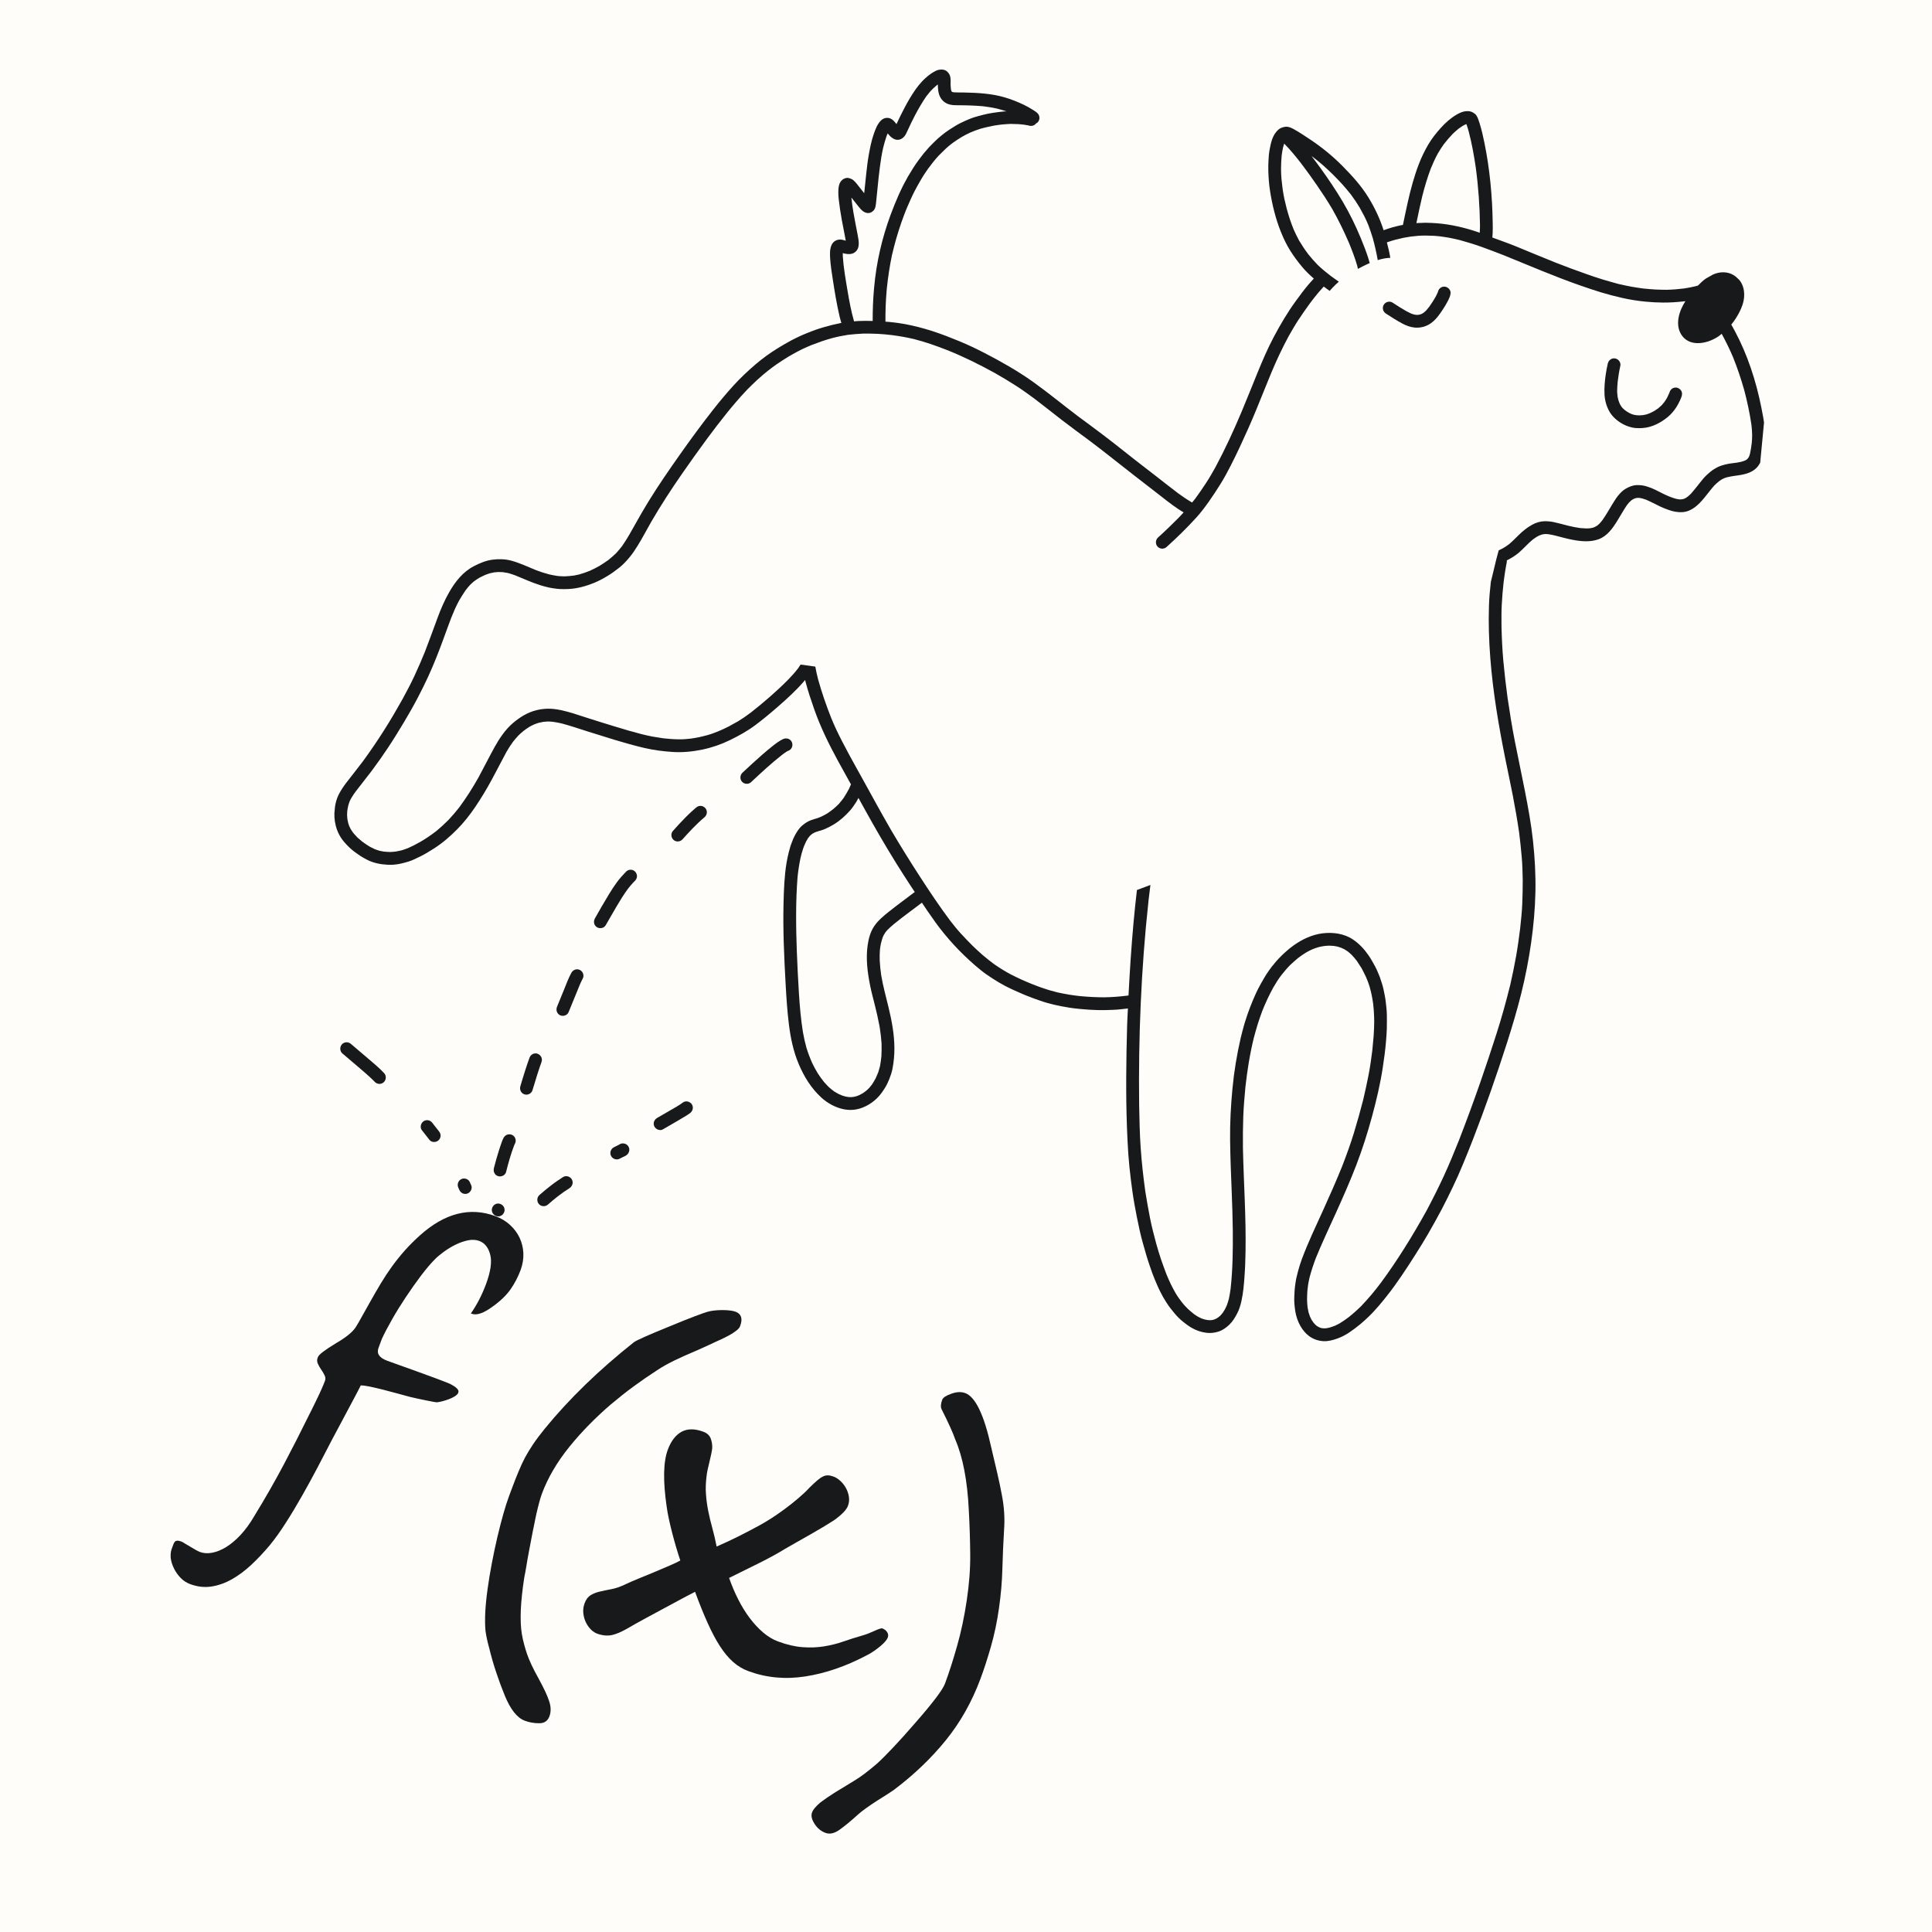 <svg xmlns="http://www.w3.org/2000/svg" xmlns:xlink="http://www.w3.org/1999/xlink" width="1024" zoomAndPan="magnify" viewBox="0 0 768 768" height="1024" preserveAspectRatio="xMidYMid meet" version="1.0"><defs><clipPath id="e7dd10dae7"><path d="M 231 568 L 354 568 L 354 667 L 231 667 Z M 231 568 " clip-rule="nonzero"/></clipPath><clipPath id="2e47daa575"><path d="M 127.027 457.418 L 426.531 568.891 L 362.352 741.332 L 62.848 629.859 Z M 127.027 457.418 " clip-rule="nonzero"/></clipPath><clipPath id="8079ab23d4"><path d="M 127.027 457.418 L 426.531 568.891 L 362.352 741.332 L 62.848 629.859 Z M 127.027 457.418 " clip-rule="nonzero"/></clipPath><clipPath id="a00b33b470"><path d="M 192 520 L 295 520 L 295 686 L 192 686 Z M 192 520 " clip-rule="nonzero"/></clipPath><clipPath id="6004a59fc3"><path d="M 127.027 457.418 L 426.531 568.891 L 362.352 741.332 L 62.848 629.859 Z M 127.027 457.418 " clip-rule="nonzero"/></clipPath><clipPath id="4af64c3320"><path d="M 127.027 457.418 L 426.531 568.891 L 362.352 741.332 L 62.848 629.859 Z M 127.027 457.418 " clip-rule="nonzero"/></clipPath><clipPath id="d963ddc9c1"><path d="M 322 553 L 400 553 L 400 729 L 322 729 Z M 322 553 " clip-rule="nonzero"/></clipPath><clipPath id="6e97916fc1"><path d="M 127.027 457.418 L 426.531 568.891 L 362.352 741.332 L 62.848 629.859 Z M 127.027 457.418 " clip-rule="nonzero"/></clipPath><clipPath id="ab01a2bc41"><path d="M 127.027 457.418 L 426.531 568.891 L 362.352 741.332 L 62.848 629.859 Z M 127.027 457.418 " clip-rule="nonzero"/></clipPath><clipPath id="cc684b93a0"><path d="M 67 481 L 209 481 L 209 631 L 67 631 Z M 67 481 " clip-rule="nonzero"/></clipPath><clipPath id="a0f0ffd65e"><path d="M 127.027 457.418 L 426.531 568.891 L 362.352 741.332 L 62.848 629.859 Z M 127.027 457.418 " clip-rule="nonzero"/></clipPath><clipPath id="080e48397c"><path d="M 127.027 457.418 L 426.531 568.891 L 362.352 741.332 L 62.848 629.859 Z M 127.027 457.418 " clip-rule="nonzero"/></clipPath><clipPath id="5f5c2b5b97"><path d="M 196 296 L 197 296 L 197 297 L 196 297 Z M 196 296 " clip-rule="nonzero"/></clipPath><clipPath id="8f4420182e"><path d="M 162.379 3.758 L 711.883 56.117 L 665.035 547.777 L 115.531 495.418 Z M 162.379 3.758 " clip-rule="nonzero"/></clipPath><clipPath id="cac7553b74"><path d="M 712.859 56.211 L 163.355 3.852 L 116.512 495.512 L 666.012 547.871 Z M 712.859 56.211 " clip-rule="nonzero"/></clipPath><clipPath id="009e3a278b"><path d="M 132 27 L 702 27 L 702 534 L 132 534 Z M 132 27 " clip-rule="nonzero"/></clipPath><clipPath id="cf4aa5c686"><path d="M 162.379 3.758 L 711.883 56.117 L 665.035 547.777 L 115.531 495.418 Z M 162.379 3.758 " clip-rule="nonzero"/></clipPath><clipPath id="241f87d123"><path d="M 712.859 56.211 L 163.355 3.852 L 116.512 495.512 L 666.012 547.871 Z M 712.859 56.211 " clip-rule="nonzero"/></clipPath><clipPath id="4a49a4988b"><path d="M 712.832 56.492 L 162.297 4.035 L 115.449 495.707 L 665.984 548.164 Z M 712.832 56.492 " clip-rule="nonzero"/></clipPath><clipPath id="987e3594f4"><path d="M 712.832 56.492 L 163.285 4.129 L 116.492 495.215 L 666.043 547.574 Z M 712.832 56.492 " clip-rule="nonzero"/></clipPath><clipPath id="9566ea77c1"><path d="M 549 113 L 577 113 L 577 131 L 549 131 Z M 549 113 " clip-rule="nonzero"/></clipPath><clipPath id="fcaaa46f95"><path d="M 162.379 3.758 L 711.883 56.117 L 665.035 547.777 L 115.531 495.418 Z M 162.379 3.758 " clip-rule="nonzero"/></clipPath><clipPath id="a7985e4d39"><path d="M 712.859 56.211 L 163.355 3.852 L 116.512 495.512 L 666.012 547.871 Z M 712.859 56.211 " clip-rule="nonzero"/></clipPath><clipPath id="891b42170f"><path d="M 637 142 L 669 142 L 669 171 L 637 171 Z M 637 142 " clip-rule="nonzero"/></clipPath><clipPath id="efbf93323d"><path d="M 162.379 3.758 L 711.883 56.117 L 665.035 547.777 L 115.531 495.418 Z M 162.379 3.758 " clip-rule="nonzero"/></clipPath><clipPath id="b470aeac89"><path d="M 712.859 56.211 L 163.355 3.852 L 116.512 495.512 L 666.012 547.871 Z M 712.859 56.211 " clip-rule="nonzero"/></clipPath><clipPath id="46b7c3329a"><path d="M 294 293 L 315 293 L 315 312 L 294 312 Z M 294 293 " clip-rule="nonzero"/></clipPath><clipPath id="1b259b86d2"><path d="M 162.379 3.758 L 711.883 56.117 L 665.035 547.777 L 115.531 495.418 Z M 162.379 3.758 " clip-rule="nonzero"/></clipPath><clipPath id="d28eed67f4"><path d="M 712.859 56.211 L 163.355 3.852 L 116.512 495.512 L 666.012 547.871 Z M 712.859 56.211 " clip-rule="nonzero"/></clipPath><clipPath id="0fd5da68b9"><path d="M 266 320 L 281 320 L 281 335 L 266 335 Z M 266 320 " clip-rule="nonzero"/></clipPath><clipPath id="2b128e199c"><path d="M 162.379 3.758 L 711.883 56.117 L 665.035 547.777 L 115.531 495.418 Z M 162.379 3.758 " clip-rule="nonzero"/></clipPath><clipPath id="527578ec72"><path d="M 712.859 56.211 L 163.355 3.852 L 116.512 495.512 L 666.012 547.871 Z M 712.859 56.211 " clip-rule="nonzero"/></clipPath><clipPath id="676ca49d58"><path d="M 236 345 L 254 345 L 254 369 L 236 369 Z M 236 345 " clip-rule="nonzero"/></clipPath><clipPath id="f60727ba03"><path d="M 162.379 3.758 L 711.883 56.117 L 665.035 547.777 L 115.531 495.418 Z M 162.379 3.758 " clip-rule="nonzero"/></clipPath><clipPath id="2ab568ed3f"><path d="M 712.859 56.211 L 163.355 3.852 L 116.512 495.512 L 666.012 547.871 Z M 712.859 56.211 " clip-rule="nonzero"/></clipPath><clipPath id="e974797491"><path d="M 248 346 L 249 346 L 249 347 L 248 347 Z M 248 346 " clip-rule="nonzero"/></clipPath><clipPath id="eb854b5e23"><path d="M 162.379 3.758 L 711.883 56.117 L 665.035 547.777 L 115.531 495.418 Z M 162.379 3.758 " clip-rule="nonzero"/></clipPath><clipPath id="f623fa9e84"><path d="M 712.859 56.211 L 163.355 3.852 L 116.512 495.512 L 666.012 547.871 Z M 712.859 56.211 " clip-rule="nonzero"/></clipPath><clipPath id="cfbbcef7ea"><path d="M 221 385 L 232 385 L 232 404 L 221 404 Z M 221 385 " clip-rule="nonzero"/></clipPath><clipPath id="facbd3db69"><path d="M 162.379 3.758 L 711.883 56.117 L 665.035 547.777 L 115.531 495.418 Z M 162.379 3.758 " clip-rule="nonzero"/></clipPath><clipPath id="35a69ef2fb"><path d="M 712.859 56.211 L 163.355 3.852 L 116.512 495.512 L 666.012 547.871 Z M 712.859 56.211 " clip-rule="nonzero"/></clipPath><clipPath id="ae0024cdaf"><path d="M 227 386 L 228 386 L 228 387 L 227 387 Z M 227 386 " clip-rule="nonzero"/></clipPath><clipPath id="24785e3439"><path d="M 162.379 3.758 L 711.883 56.117 L 665.035 547.777 L 115.531 495.418 Z M 162.379 3.758 " clip-rule="nonzero"/></clipPath><clipPath id="d4bc8227b5"><path d="M 712.859 56.211 L 163.355 3.852 L 116.512 495.512 L 666.012 547.871 Z M 712.859 56.211 " clip-rule="nonzero"/></clipPath><clipPath id="636a9fef60"><path d="M 206 418 L 216 418 L 216 436 L 206 436 Z M 206 418 " clip-rule="nonzero"/></clipPath><clipPath id="5e3b357cd5"><path d="M 162.379 3.758 L 711.883 56.117 L 665.035 547.777 L 115.531 495.418 Z M 162.379 3.758 " clip-rule="nonzero"/></clipPath><clipPath id="cc641df5a5"><path d="M 712.859 56.211 L 163.355 3.852 L 116.512 495.512 L 666.012 547.871 Z M 712.859 56.211 " clip-rule="nonzero"/></clipPath><clipPath id="b12d31d7cc"><path d="M 196 450 L 206 450 L 206 468 L 196 468 Z M 196 450 " clip-rule="nonzero"/></clipPath><clipPath id="697c0b0e91"><path d="M 162.379 3.758 L 711.883 56.117 L 665.035 547.777 L 115.531 495.418 Z M 162.379 3.758 " clip-rule="nonzero"/></clipPath><clipPath id="cd80e13f8b"><path d="M 712.859 56.211 L 163.355 3.852 L 116.512 495.512 L 666.012 547.871 Z M 712.859 56.211 " clip-rule="nonzero"/></clipPath><clipPath id="b8e3e3c3ad"><path d="M 213 467 L 228 467 L 228 480 L 213 480 Z M 213 467 " clip-rule="nonzero"/></clipPath><clipPath id="c5377a8bbb"><path d="M 162.379 3.758 L 711.883 56.117 L 665.035 547.777 L 115.531 495.418 Z M 162.379 3.758 " clip-rule="nonzero"/></clipPath><clipPath id="8b54bb02fc"><path d="M 712.859 56.211 L 163.355 3.852 L 116.512 495.512 L 666.012 547.871 Z M 712.859 56.211 " clip-rule="nonzero"/></clipPath><clipPath id="9e9a9ebb23"><path d="M 242 454 L 251 454 L 251 461 L 242 461 Z M 242 454 " clip-rule="nonzero"/></clipPath><clipPath id="9130cc24e6"><path d="M 162.379 3.758 L 711.883 56.117 L 665.035 547.777 L 115.531 495.418 Z M 162.379 3.758 " clip-rule="nonzero"/></clipPath><clipPath id="2f58b1603f"><path d="M 712.859 56.211 L 163.355 3.852 L 116.512 495.512 L 666.012 547.871 Z M 712.859 56.211 " clip-rule="nonzero"/></clipPath><clipPath id="439f8e41e4"><path d="M 259 437 L 276 437 L 276 450 L 259 450 Z M 259 437 " clip-rule="nonzero"/></clipPath><clipPath id="3ffbaddf5b"><path d="M 162.379 3.758 L 711.883 56.117 L 665.035 547.777 L 115.531 495.418 Z M 162.379 3.758 " clip-rule="nonzero"/></clipPath><clipPath id="50bffc05d4"><path d="M 712.859 56.211 L 163.355 3.852 L 116.512 495.512 L 666.012 547.871 Z M 712.859 56.211 " clip-rule="nonzero"/></clipPath><clipPath id="04fe172e84"><path d="M 181 468 L 188 468 L 188 475 L 181 475 Z M 181 468 " clip-rule="nonzero"/></clipPath><clipPath id="84ac20c3b8"><path d="M 162.379 3.758 L 711.883 56.117 L 665.035 547.777 L 115.531 495.418 Z M 162.379 3.758 " clip-rule="nonzero"/></clipPath><clipPath id="a67502563d"><path d="M 712.859 56.211 L 163.355 3.852 L 116.512 495.512 L 666.012 547.871 Z M 712.859 56.211 " clip-rule="nonzero"/></clipPath><clipPath id="1dba6f1814"><path d="M 167 445 L 176 445 L 176 454 L 167 454 Z M 167 445 " clip-rule="nonzero"/></clipPath><clipPath id="48a6d42b26"><path d="M 162.379 3.758 L 711.883 56.117 L 665.035 547.777 L 115.531 495.418 Z M 162.379 3.758 " clip-rule="nonzero"/></clipPath><clipPath id="587f23783f"><path d="M 712.859 56.211 L 163.355 3.852 L 116.512 495.512 L 666.012 547.871 Z M 712.859 56.211 " clip-rule="nonzero"/></clipPath><clipPath id="e2b6839952"><path d="M 135 414 L 154 414 L 154 431 L 135 431 Z M 135 414 " clip-rule="nonzero"/></clipPath><clipPath id="d57d56c4a5"><path d="M 162.379 3.758 L 711.883 56.117 L 665.035 547.777 L 115.531 495.418 Z M 162.379 3.758 " clip-rule="nonzero"/></clipPath><clipPath id="2cae5a77d7"><path d="M 712.859 56.211 L 163.355 3.852 L 116.512 495.512 L 666.012 547.871 Z M 712.859 56.211 " clip-rule="nonzero"/></clipPath><clipPath id="41a6ae6d48"><path d="M 195 478 L 201 478 L 201 484 L 195 484 Z M 195 478 " clip-rule="nonzero"/></clipPath><clipPath id="0175535cfa"><path d="M 162.379 3.758 L 711.883 56.117 L 665.035 547.777 L 115.531 495.418 Z M 162.379 3.758 " clip-rule="nonzero"/></clipPath><clipPath id="9756d40750"><path d="M 712.859 56.211 L 163.355 3.852 L 116.512 495.512 L 666.012 547.871 Z M 712.859 56.211 " clip-rule="nonzero"/></clipPath><clipPath id="c0207a2810"><path d="M 347 115 L 348 115 L 348 116 L 347 116 Z M 347 115 " clip-rule="nonzero"/></clipPath><clipPath id="82770db7ec"><path d="M 162.379 3.758 L 711.883 56.117 L 665.035 547.777 L 115.531 495.418 Z M 162.379 3.758 " clip-rule="nonzero"/></clipPath><clipPath id="713c8ffcb0"><path d="M 712.859 56.211 L 163.355 3.852 L 116.512 495.512 L 666.012 547.871 Z M 712.859 56.211 " clip-rule="nonzero"/></clipPath></defs><rect x="-76.8" width="921.6" fill="#ffffff" y="-76.8" height="921.6" fill-opacity="1"/><rect x="-76.8" width="921.6" fill="#ffffff" y="-76.8" height="921.6" fill-opacity="1"/><rect x="-76.8" width="921.6" fill="#fffdfa" y="-76.8" height="921.6" fill-opacity="1"/><g clip-path="url(#e7dd10dae7)"><g clip-path="url(#2e47daa575)"><g clip-path="url(#8079ab23d4)"><path fill="#17191a" d="M 352.883 651.008 C 352.738 651.395 352.414 651.883 351.922 652.477 C 351.414 653.066 350.793 653.688 350.02 654.324 C 349.246 654.965 348.387 655.641 347.414 656.301 C 346.461 656.969 345.438 657.562 344.359 658.109 C 336.172 662.41 328.094 665.176 320.098 666.41 C 312.125 667.652 304.547 666.926 297.395 664.262 C 295.215 663.453 293.211 662.242 291.387 660.617 C 289.555 659.008 287.832 656.906 286.164 654.34 C 284.496 651.77 282.895 648.691 281.293 645.152 C 279.695 641.613 278.023 637.484 276.301 632.777 C 274.383 633.746 272.328 634.828 270.109 636.023 C 267.891 637.219 265.605 638.461 263.238 639.723 C 260.875 640.984 258.469 642.281 256.059 643.598 C 253.648 644.914 251.32 646.215 249.109 647.512 C 247.051 648.668 245.191 649.484 243.504 649.902 C 241.816 650.32 239.91 650.219 237.801 649.555 C 236.688 649.215 235.707 648.582 234.844 647.703 C 233.98 646.82 233.309 645.816 232.801 644.703 C 232.293 643.586 231.969 642.371 231.859 641.09 C 231.754 639.809 231.938 638.539 232.406 637.277 C 232.953 635.801 233.762 634.738 234.801 634.105 C 235.84 633.469 237.07 632.977 238.469 632.672 C 239.859 632.336 241.383 632.027 243.031 631.715 C 244.68 631.402 246.348 630.832 248.078 630.039 C 249.676 629.27 251.543 628.434 253.715 627.562 C 255.867 626.684 258.016 625.805 260.145 624.914 C 262.273 624.027 264.266 623.188 266.125 622.371 C 267.977 621.574 269.418 620.895 270.434 620.324 C 269.898 618.762 269.379 617.082 268.852 615.305 C 268.32 613.527 267.832 611.711 267.332 609.848 C 266.836 607.984 266.402 606.141 265.992 604.309 C 265.578 602.477 265.266 600.707 265.023 599.008 C 263.516 588.688 263.668 581.102 265.457 576.289 C 266.738 572.848 268.543 570.477 270.906 569.164 C 273.258 567.875 276.156 567.859 279.594 569.137 C 281.066 569.684 282.043 570.586 282.512 571.805 C 282.973 573.047 283.18 574.32 283.113 575.68 C 283.035 576.406 282.898 577.23 282.691 578.176 C 282.488 579.121 282.266 580.113 282.023 581.09 C 281.77 582.094 281.547 583.082 281.336 584.047 C 281.113 585.039 280.969 585.883 280.898 586.59 C 280.555 589.211 280.449 591.652 280.633 593.961 C 280.797 596.262 281.102 598.52 281.559 600.758 C 282 602.965 282.547 605.215 283.168 607.465 C 283.789 609.715 284.359 612.168 284.875 614.77 C 287.969 613.438 290.945 612.039 293.785 610.613 C 296.625 609.188 299.32 607.758 301.906 606.359 C 303.215 605.652 304.773 604.723 306.59 603.574 C 308.383 602.414 310.215 601.148 312.062 599.77 C 313.906 598.41 315.699 596.984 317.418 595.508 C 319.156 594.035 320.586 592.672 321.734 591.418 C 322.922 590.254 323.938 589.293 324.762 588.578 C 325.586 587.863 326.367 587.324 327.09 586.961 C 327.809 586.594 328.496 586.438 329.188 586.477 C 329.859 586.508 330.594 586.684 331.426 586.992 C 332.344 587.336 333.246 587.914 334.125 588.754 C 335.012 589.57 335.73 590.516 336.293 591.555 C 336.867 592.621 337.254 593.738 337.449 594.977 C 337.648 596.199 337.516 597.414 337.07 598.609 C 336.48 600.191 334.617 602.129 331.477 604.367 C 330.258 605.152 328.812 606.027 327.18 607.027 C 325.551 608.004 323.844 608.996 322.059 610.012 C 320.27 611.027 318.535 612.035 316.793 612.992 C 315.062 613.98 313.52 614.867 312.156 615.648 C 309.32 617.395 305.926 619.27 301.957 621.25 C 297.984 623.227 293.938 625.227 289.828 627.25 C 290.879 630.246 292.09 633.129 293.484 635.84 C 294.855 638.562 296.391 641.035 298.051 643.234 C 299.711 645.434 301.48 647.336 303.344 648.93 C 305.207 650.523 307.168 651.715 309.238 652.484 C 312.781 653.805 316.074 654.566 319.055 654.777 C 322.062 654.996 324.871 654.895 327.508 654.465 C 330.148 654.035 332.684 653.422 335.117 652.574 C 337.547 651.727 339.973 650.953 342.422 650.254 C 343.395 649.984 344.336 649.68 345.25 649.312 C 346.164 648.945 347.008 648.578 347.738 648.242 C 348.5 647.895 349.129 647.641 349.656 647.473 C 350.18 647.301 350.543 647.242 350.691 647.297 C 351.609 647.641 352.289 648.16 352.672 648.836 C 353.121 649.516 353.168 650.238 352.883 651.008 Z M 352.883 651.008 " fill-opacity="1" fill-rule="nonzero"/></g></g></g><g clip-path="url(#a00b33b470)"><g clip-path="url(#6004a59fc3)"><g clip-path="url(#4af64c3320)"><path fill="#17191a" d="M 294.25 527.008 C 294.094 527.629 293.586 528.27 292.734 528.926 C 291.906 529.59 290.953 530.188 289.91 530.77 C 288.844 531.348 287.793 531.883 286.711 532.379 C 285.625 532.875 284.719 533.293 283.957 533.641 C 282.883 534.168 280.629 535.203 277.215 536.73 C 273.676 538.215 270.641 539.566 268.09 540.809 C 265.539 542.051 263.238 543.336 261.199 544.695 C 258.094 546.703 254.992 548.832 251.914 551.094 C 248.844 553.336 245.805 555.758 242.797 558.289 C 239.867 560.801 237.027 563.469 234.301 566.227 C 231.562 569.004 228.918 571.938 226.402 575.043 C 221.449 581.16 217.793 587.395 215.43 593.742 C 214.762 595.539 214 598.371 213.121 602.23 C 212.707 604.195 212.258 606.312 211.816 608.609 C 211.375 610.902 210.879 613.418 210.371 616.152 C 209.859 618.832 209.473 621.051 209.191 622.844 C 208.891 624.633 208.648 626 208.438 626.895 C 206.898 636.715 206.562 644.281 207.449 649.602 C 207.707 651.062 208.012 652.465 208.379 653.77 C 208.734 655.094 209.117 656.355 209.52 657.555 C 209.949 658.758 210.531 660.195 211.289 661.816 C 212.047 663.434 212.965 665.215 214.059 667.176 C 216.199 671.09 217.641 674.133 218.328 676.336 C 219.047 678.527 219.062 680.504 218.41 682.258 C 217.719 684.117 216.352 685.047 214.301 685.012 C 212.301 685.023 210.41 684.684 208.617 684.016 C 205.562 682.879 202.898 679.527 200.629 673.938 C 199.48 671.148 198.387 668.207 197.355 665.098 C 196.297 662.004 195.336 658.699 194.48 655.191 C 194.051 653.672 193.723 652.332 193.496 651.176 C 193.27 650.02 193.098 649.105 193.004 648.387 C 192.797 646.266 192.766 643.797 192.898 641.023 C 193.031 638.25 193.344 635.129 193.816 631.703 C 194.289 628.273 194.852 624.809 195.527 621.359 C 196.18 617.902 196.914 614.43 197.73 610.934 C 199.375 604.027 200.914 598.586 202.379 594.652 L 203.383 591.961 C 204.375 589.289 205.316 586.887 206.199 584.781 C 207.082 582.676 207.922 580.871 208.723 579.367 C 209.551 577.801 210.605 576.078 211.867 574.188 C 213.133 572.297 214.684 570.219 216.512 567.98 C 226.215 556.086 238.039 544.617 251.973 533.566 C 253.023 532.766 257.738 530.676 266.156 527.262 C 270.414 525.488 273.812 524.125 276.297 523.199 C 278.781 522.273 280.41 521.688 281.195 521.469 C 282.586 521.059 284.477 520.812 286.848 520.773 C 289.328 520.77 291.195 520.98 292.391 521.422 C 294.668 522.297 295.309 524.164 294.25 527.008 Z M 294.25 527.008 " fill-opacity="1" fill-rule="nonzero"/></g></g></g><g clip-path="url(#d963ddc9c1)"><g clip-path="url(#6e97916fc1)"><g clip-path="url(#ab01a2bc41)"><path fill="#17191a" d="M 389.73 667.402 C 386.309 676.594 381.699 684.734 375.914 691.855 C 370.129 698.977 363.258 705.547 355.293 711.539 C 354.266 712.277 352.059 713.695 348.676 715.797 C 345.254 718.004 342.695 719.848 341.023 721.344 C 338.117 723.988 335.641 726.008 333.629 727.426 C 331.625 728.824 329.805 729.215 328.16 728.605 C 326.301 727.914 324.84 726.688 323.746 724.918 C 322.641 723.191 322.336 721.715 322.809 720.453 C 323.238 719.301 324.355 717.988 326.16 716.469 C 327.984 715.102 329.91 713.777 331.898 712.547 C 333.918 711.301 336.438 709.754 339.508 707.906 C 341.805 706.57 344.832 704.312 348.578 701.105 C 350.379 699.465 352.547 697.301 355.113 694.582 C 357.684 691.863 360.66 688.562 364.039 684.637 C 370.852 676.852 374.73 671.723 375.645 669.266 C 377.25 664.945 378.859 659.973 380.449 654.332 C 382.059 648.699 383.328 642.676 384.289 636.242 C 385.266 629.766 385.734 623.609 385.68 617.75 C 385.617 611.906 385.43 606.07 385.109 600.207 C 384.547 588.531 382.746 579.195 379.703 572.152 C 379.328 571.012 378.688 569.461 377.801 567.473 C 376.91 565.488 375.746 563.059 374.277 560.152 C 373.863 559.242 373.957 558.012 374.547 556.43 C 374.871 555.555 376.066 554.758 378.133 554.039 C 380.223 553.262 382.098 553.18 383.723 553.785 C 387.758 555.285 391.188 562.453 394.008 575.258 C 394.914 579.152 395.742 582.672 396.477 585.793 C 397.203 588.934 397.793 591.734 398.238 594.188 C 399.188 599.02 399.477 603.727 399.121 608.344 C 398.805 613.504 398.602 618.617 398.457 623.648 C 398.336 628.668 397.883 633.875 397.117 639.262 C 396.352 644.648 395.285 649.73 393.906 654.547 C 392.535 659.344 391.141 663.617 389.73 667.402 Z M 389.73 667.402 " fill-opacity="1" fill-rule="nonzero"/></g></g></g><g clip-path="url(#cc684b93a0)"><g clip-path="url(#a0f0ffd65e)"><g clip-path="url(#080e48397c)"><path fill="#17191a" d="M 182.152 553.656 C 181.969 554.148 181.504 554.609 180.773 555.07 C 180.055 555.504 179.246 555.91 178.379 556.219 C 177.5 556.551 176.648 556.816 175.789 557.035 C 174.93 557.25 174.25 557.387 173.723 557.434 C 173.59 557.457 173.059 557.383 172.172 557.223 C 171.254 557.074 170.215 556.859 169.043 556.617 C 167.867 556.375 166.703 556.109 165.551 555.875 C 164.398 555.641 163.527 555.438 162.977 555.285 C 161.227 554.828 159.375 554.309 157.434 553.781 C 155.492 553.254 153.613 552.75 151.836 552.305 C 150.035 551.855 148.395 551.488 146.887 551.168 C 145.375 550.852 144.234 550.719 143.406 550.727 C 143.156 551.191 142.699 552.094 142.051 553.387 C 141.371 554.691 140.598 556.18 139.688 557.836 C 138.781 559.496 137.852 561.266 136.863 563.141 C 135.875 565.012 134.949 566.781 134.039 568.441 C 133.133 570.098 132.375 571.543 131.711 572.805 C 131.055 574.047 130.621 574.883 130.41 575.316 C 129.258 577.566 127.789 580.402 125.992 583.797 C 124.184 587.215 122.258 590.758 120.156 594.453 C 118.07 598.156 115.898 601.777 113.641 605.293 C 111.406 608.816 109.246 611.812 107.207 614.289 C 104.852 617.09 102.434 619.668 99.898 622.035 C 97.363 624.402 94.781 626.312 92.105 627.824 C 89.438 629.312 86.723 630.273 83.945 630.68 C 81.191 631.09 78.379 630.75 75.539 629.691 C 74.109 629.16 72.883 628.336 71.789 627.227 C 70.719 626.121 69.848 624.871 69.168 623.5 C 68.488 622.125 68.051 620.746 67.863 619.363 C 67.766 617.988 67.859 616.758 68.266 615.668 C 68.527 614.961 68.75 614.363 68.934 613.871 C 69.117 613.379 69.324 613.02 69.578 612.797 C 69.809 612.566 70.113 612.461 70.512 612.438 C 70.879 612.43 71.445 612.543 72.148 612.805 C 72.363 612.883 72.789 613.113 73.414 613.52 C 74.051 613.902 74.742 614.328 75.484 614.75 C 76.227 615.172 76.941 615.609 77.66 616.023 C 78.383 616.438 78.945 616.746 79.375 616.906 C 80.848 617.453 82.48 617.574 84.277 617.246 C 86.078 616.918 87.934 616.172 89.879 614.996 C 91.801 613.812 93.742 612.199 95.652 610.137 C 97.562 608.07 99.387 605.586 101.074 602.684 C 105.539 595.391 109.453 588.523 112.828 582.137 C 116.211 575.727 119.414 569.473 122.441 563.297 C 122.875 562.461 123.418 561.395 124.039 560.117 C 124.668 558.816 125.324 557.504 125.973 556.164 C 126.617 554.82 127.254 553.5 127.805 552.223 C 128.375 550.949 128.84 549.832 129.18 548.91 C 129.441 548.207 129.402 547.461 129.027 546.711 C 128.656 545.941 128.207 545.191 127.688 544.438 C 127.164 543.684 126.723 542.91 126.359 542.117 C 126 541.328 125.969 540.562 126.254 539.793 L 126.383 539.449 C 126.75 538.465 129.098 536.664 133.426 534.039 C 137.797 531.504 140.555 529.195 141.684 527.133 C 142.305 526.121 143.066 524.797 143.965 523.16 C 144.867 521.527 145.914 519.629 147.148 517.484 C 148.609 514.863 150.066 512.387 151.438 510.074 C 152.832 507.77 154.293 505.539 155.836 503.41 C 157.383 501.285 159.055 499.203 160.863 497.152 C 162.664 495.121 164.711 493.082 166.945 491.066 C 176.828 482.211 186.836 479.68 197 483.461 C 199.176 484.273 201.082 485.418 202.719 486.902 C 204.332 488.383 205.598 490.07 206.52 491.969 C 207.418 493.863 207.938 495.93 208.043 498.137 C 208.137 500.359 207.785 502.613 206.934 504.902 C 205.938 507.574 204.629 510.105 203.008 512.445 C 201.383 514.789 199.008 517.117 195.867 519.355 C 192.277 522.012 189.488 522.969 187.523 522.238 L 187.184 522.113 C 189.59 518.648 191.586 514.793 193.176 510.516 C 195.047 505.492 195.609 501.562 194.863 498.73 C 194.121 495.898 192.676 494.098 190.543 493.301 C 189.176 492.793 187.672 492.719 186.016 493.055 C 184.352 493.406 182.73 493.973 181.098 494.777 C 179.461 495.578 177.922 496.516 176.457 497.578 C 174.984 498.66 173.82 499.637 172.922 500.543 C 171.227 502.227 169.391 504.414 167.344 507.109 C 165.316 509.812 163.312 512.645 161.336 515.605 C 159.359 518.57 157.523 521.539 155.844 524.492 C 154.16 527.441 152.809 530.031 151.777 532.277 L 150.465 535.805 C 149.629 538.047 150.773 539.742 153.891 540.902 C 154.875 541.266 156.461 541.832 158.625 542.613 C 160.789 543.395 163.133 544.219 165.617 545.117 C 168.102 546.02 170.562 546.91 172.996 547.816 C 175.434 548.723 177.43 549.492 178.988 550.145 C 179.176 550.285 179.5 550.457 179.906 550.68 C 180.309 550.902 180.723 551.156 181.105 551.441 C 181.484 551.73 181.797 552.066 182.043 552.449 C 182.289 552.832 182.309 553.23 182.152 553.656 Z M 182.152 553.656 " fill-opacity="1" fill-rule="nonzero"/></g></g></g><g clip-path="url(#5f5c2b5b97)"><g clip-path="url(#8f4420182e)"><g clip-path="url(#cac7553b74)"><path fill="#17191a" d="M 196.801 296.625 C 196.75 296.707 196.707 296.797 196.66 296.879 C 196.652 296.898 196.641 296.91 196.637 296.922 C 196.691 296.824 196.746 296.723 196.801 296.625 " fill-opacity="1" fill-rule="nonzero"/></g></g></g><g clip-path="url(#009e3a278b)"><g clip-path="url(#cf4aa5c686)"><g clip-path="url(#241f87d123)"><g clip-path="url(#4a49a4988b)"><g clip-path="url(#987e3594f4)"><path fill="#17191a" d="M 137.969 324.008 C 137.992 324.539 138.035 325.059 138.09 325.59 C 138.184 326.137 138.297 326.672 138.426 327.215 C 138.547 327.617 138.68 328.004 138.828 328.395 C 139.008 328.805 139.199 329.195 139.41 329.586 C 139.773 330.172 140.16 330.715 140.566 331.262 C 141.055 331.836 141.555 332.375 142.07 332.906 C 142.691 333.465 143.312 334.004 143.965 334.531 C 144.945 335.25 145.941 335.926 146.98 336.566 C 147.695 336.941 148.398 337.281 149.133 337.625 C 149.715 337.84 150.301 338.035 150.898 338.203 C 151.461 338.328 152.023 338.441 152.598 338.523 C 153.449 338.602 154.289 338.676 155.141 338.68 C 155.883 338.652 156.609 338.598 157.332 338.5 C 158 338.387 158.66 338.238 159.324 338.098 C 159.793 337.965 160.27 337.848 160.727 337.672 C 161.215 337.496 161.699 337.316 162.188 337.141 C 162.957 336.801 163.707 336.453 164.453 336.07 C 165.273 335.66 166.07 335.219 166.871 334.773 C 167.949 334.141 169.027 333.488 170.066 332.793 C 171.266 331.996 172.418 331.148 173.559 330.266 C 175.188 328.902 176.742 327.477 178.242 325.973 C 179.758 324.359 181.184 322.695 182.551 320.965 C 185.348 317.164 187.875 313.203 190.184 309.086 C 192.375 305.035 194.441 300.91 196.66 296.879 C 197.602 295.172 198.621 293.535 199.777 291.961 C 200.949 290.348 202.324 288.781 203.84 287.484 C 206.633 285.094 209.812 283.113 213.418 282.27 C 214.891 281.922 216.375 281.738 217.887 281.723 C 219.598 281.699 221.344 281.945 223.016 282.297 C 226.48 283.027 229.836 284.211 233.195 285.293 C 236.871 286.477 240.566 287.621 244.266 288.746 C 247.848 289.852 251.445 290.91 255.082 291.848 C 256.484 292.176 257.887 292.527 259.305 292.785 C 260.766 293.043 262.219 293.281 263.684 293.488 C 264.727 293.602 265.754 293.703 266.801 293.773 C 267.91 293.852 269.016 293.875 270.133 293.898 C 270.832 293.883 271.543 293.891 272.23 293.832 C 273.02 293.758 273.805 293.688 274.59 293.613 C 275.668 293.445 276.73 293.281 277.801 293.059 C 278.918 292.824 280.012 292.543 281.117 292.254 C 281.809 292.043 282.523 291.848 283.207 291.59 C 283.953 291.309 284.703 291.031 285.449 290.738 C 286.836 290.141 288.23 289.543 289.566 288.84 C 290.852 288.156 292.102 287.465 293.359 286.746 C 294.199 286.211 295.047 285.688 295.867 285.129 C 296.781 284.492 297.672 283.832 298.566 283.176 C 303.746 279.094 308.77 274.77 313.406 270.074 C 314.77 268.652 316.102 267.188 317.301 265.605 C 317.629 265.145 317.941 264.676 318.234 264.191 C 319.453 264.336 320.672 264.488 321.883 264.664 C 322.625 264.77 323.363 264.875 324.102 264.992 C 324.379 266.652 324.758 268.289 325.172 269.922 C 326.641 275.219 328.434 280.418 330.469 285.523 C 331.055 286.914 331.637 288.309 332.273 289.664 C 335.516 296.535 339.273 303.129 342.953 309.773 C 346.691 316.531 350.375 323.316 354.238 330 C 357.969 336.32 361.832 342.543 365.828 348.695 C 369.605 354.52 373.465 360.297 377.621 365.863 C 378.988 367.617 380.371 369.371 381.875 371.008 C 383.418 372.688 384.992 374.332 386.609 375.941 C 387.941 377.227 389.285 378.488 390.68 379.695 C 392.078 380.895 393.52 382.016 394.988 383.129 C 396.133 383.922 397.281 384.695 398.469 385.426 C 399.477 386.055 400.512 386.633 401.551 387.211 C 402.961 387.914 404.352 388.613 405.777 389.27 C 407.082 389.867 408.406 390.418 409.73 390.973 C 411.461 391.645 413.191 392.355 414.961 392.914 C 415.887 393.211 416.812 393.547 417.75 393.793 C 418.648 394.031 419.527 394.266 420.418 394.504 C 422 394.832 423.586 395.16 425.184 395.418 C 426.582 395.652 427.98 395.805 429.379 395.977 C 430.992 396.117 432.613 396.246 434.234 396.328 C 435.812 396.41 437.383 396.43 438.965 396.449 C 440.504 396.41 442.043 396.359 443.578 396.238 C 445.129 396.129 446.668 395.953 448.215 395.773 C 448.344 395.754 448.477 395.73 448.605 395.711 C 449.086 386.145 449.711 376.582 450.57 367.039 C 450.961 362.625 451.43 358.207 451.949 353.801 C 453.734 353.133 455.523 352.457 457.309 351.785 C 457.074 353.656 456.848 355.531 456.629 357.402 C 456.633 357.359 456.637 357.32 456.637 357.285 C 456.629 357.371 456.621 357.457 456.609 357.535 C 456.609 357.555 456.605 357.566 456.605 357.582 C 456.578 357.859 456.547 358.145 456.516 358.418 C 455.047 371.852 454.062 385.359 453.457 398.863 C 452.855 412.352 452.668 425.855 452.832 439.355 C 452.832 439.352 452.832 439.352 452.832 439.352 C 452.945 444.965 453.047 450.59 453.43 456.191 C 453.828 462.039 454.477 467.852 455.285 473.656 C 455.855 477.246 456.488 480.816 457.191 484.383 C 457.867 487.793 458.762 491.16 459.656 494.516 C 460.254 496.555 460.832 498.605 461.527 500.617 C 462.223 502.621 462.941 504.617 463.699 506.602 C 464.254 507.906 464.809 509.207 465.422 510.484 C 466.016 511.707 466.664 512.887 467.328 514.074 C 467.746 514.727 468.133 515.406 468.59 516.016 C 468.977 516.543 469.371 517.066 469.766 517.594 C 470.18 518.094 470.57 518.617 471.02 519.082 C 471.422 519.504 471.832 519.922 472.234 520.336 C 473.008 521.039 473.785 521.695 474.602 522.352 C 475.172 522.758 475.766 523.141 476.371 523.496 C 476.793 523.715 477.223 523.926 477.66 524.117 C 478.078 524.266 478.492 524.402 478.914 524.523 C 479.328 524.609 479.738 524.691 480.164 524.754 C 480.504 524.781 480.836 524.797 481.176 524.801 C 481.363 524.793 481.551 524.773 481.73 524.754 C 481.926 524.719 482.113 524.68 482.305 524.637 C 482.504 524.578 482.695 524.516 482.887 524.441 C 483.164 524.32 483.434 524.191 483.707 524.047 C 483.961 523.887 484.203 523.719 484.445 523.547 C 484.707 523.336 484.953 523.113 485.199 522.883 C 485.508 522.551 485.793 522.203 486.074 521.844 C 486.375 521.395 486.664 520.93 486.938 520.461 C 487.191 519.965 487.43 519.461 487.66 518.957 C 487.988 518.07 488.262 517.188 488.504 516.281 C 488.789 514.945 489.016 513.605 489.191 512.254 C 490.039 504.562 490.121 496.824 490.055 489.09 C 489.984 484.074 489.84 479.055 489.633 474.039 C 489.355 467.059 489.059 460.082 488.984 453.09 C 488.91 446.312 489.273 439.535 489.914 432.793 C 490.555 425.969 491.672 419.207 493.215 412.531 C 493.621 410.801 494.094 409.102 494.566 407.383 C 494.777 406.582 495.059 405.793 495.309 405.004 C 495.5 404.387 495.688 403.766 495.914 403.16 C 496.559 401.363 497.219 399.59 497.957 397.832 C 498.242 397.133 498.527 396.441 498.852 395.762 C 499.242 394.922 499.605 394.043 500.043 393.227 C 500.848 391.715 501.633 390.203 502.531 388.746 C 502.961 388.031 503.375 387.312 503.855 386.637 C 504.41 385.863 504.926 385.039 505.531 384.301 C 506.141 383.566 506.746 382.828 507.348 382.09 C 507.883 381.449 508.508 380.859 509.086 380.25 C 509.68 379.613 510.34 379.035 510.984 378.445 C 512.051 377.457 513.188 376.539 514.379 375.707 C 517.793 373.309 521.621 371.52 525.793 371.008 C 529.941 370.504 534.379 371.113 537.902 373.516 C 540.297 375.145 542.285 377.27 543.938 379.648 C 544.941 381.105 545.809 382.637 546.648 384.199 C 547.035 384.926 547.395 385.699 547.699 386.461 C 547.98 387.152 548.305 387.836 548.551 388.547 C 549.082 390.129 549.648 391.73 549.988 393.371 C 550.34 395.051 550.703 396.738 550.883 398.449 C 551.066 400.094 551.27 401.766 551.297 403.426 C 551.32 405.262 551.316 407.086 551.277 408.918 C 551.238 410.559 551.098 412.199 550.969 413.836 C 550.691 417.309 550.223 420.766 549.699 424.211 C 548.691 430.891 547.121 437.484 545.355 443.996 C 543.59 450.477 541.539 456.898 539.133 463.168 C 536.719 469.457 533.996 475.609 531.23 481.742 C 528.457 487.863 525.578 493.934 523.039 500.164 C 522.566 501.457 522.094 502.746 521.668 504.055 C 521.246 505.34 520.891 506.637 520.539 507.941 C 520.363 508.816 520.125 509.707 520.012 510.605 C 519.914 511.395 519.809 512.191 519.711 512.988 C 519.648 514.184 519.574 515.371 519.574 516.566 C 519.594 517.645 519.668 518.711 519.793 519.781 C 519.902 520.434 520.035 521.082 520.184 521.73 C 520.348 522.297 520.539 522.852 520.758 523.402 C 520.945 523.816 521.137 524.211 521.348 524.613 C 521.59 525.008 521.84 525.379 522.117 525.75 C 522.352 526.039 522.598 526.309 522.855 526.57 C 523.031 526.727 523.207 526.883 523.395 527.027 C 523.547 527.137 523.707 527.238 523.863 527.34 C 524.113 527.477 524.367 527.613 524.625 527.719 C 524.824 527.793 525.035 527.859 525.238 527.914 C 525.434 527.953 525.625 527.984 525.82 528.016 C 526.062 528.035 526.309 528.043 526.551 528.043 C 526.82 528.031 527.086 528.008 527.363 527.977 C 527.805 527.906 528.227 527.809 528.656 527.703 C 529.301 527.512 529.938 527.289 530.562 527.043 C 531.273 526.723 531.965 526.375 532.645 525.992 C 533.875 525.25 535.027 524.414 536.184 523.555 C 537.016 522.875 537.852 522.191 538.656 521.469 C 539.469 520.754 540.238 520.012 541.012 519.27 C 542.426 517.789 543.793 516.281 545.117 514.719 C 546.41 513.188 547.641 511.598 548.867 510.004 C 555.594 500.879 561.562 491.199 567.07 481.27 C 569.484 476.707 571.812 472.105 573.973 467.418 C 576.105 462.789 578.039 458.082 579.926 453.355 L 579.926 453.367 C 582.898 445.684 585.758 437.977 588.457 430.199 C 590.691 423.777 592.836 417.316 594.91 410.832 C 596.949 404.477 598.723 398.043 600.332 391.559 C 601.211 387.711 602.008 383.863 602.695 379.977 C 603.34 376.34 603.832 372.691 604.289 369.039 C 604.629 365.836 604.977 362.613 605.117 359.398 C 605.246 356.246 605.309 353.09 605.309 349.938 C 605.25 346.809 605.176 343.68 604.898 340.562 C 604.621 337.379 604.289 334.223 603.891 331.055 C 603.168 326.055 602.309 321.086 601.34 316.121 C 600.41 311.375 599.402 306.652 598.441 301.91 C 595.746 288.562 593.461 275.109 592.414 261.52 C 591.883 254.613 591.66 247.719 591.883 240.801 C 591.988 237.641 592.27 234.5 592.625 231.359 C 593.238 228.773 593.859 226.191 594.5 223.609 C 594.496 223.609 594.492 223.609 594.488 223.609 C 594.613 223.09 594.746 222.57 594.875 222.059 C 594.926 221.867 594.98 221.684 595.027 221.492 C 595.09 221.262 595.148 221.031 595.211 220.805 C 595.211 220.805 595.211 220.805 595.211 220.801 C 595.395 220.125 595.578 219.441 595.758 218.766 C 595.773 218.758 595.789 218.75 595.805 218.742 C 596.438 218.469 597.055 218.152 597.664 217.816 C 598.387 217.387 599.078 216.918 599.754 216.414 C 601.168 215.258 602.43 213.949 603.727 212.668 C 605.344 211.074 607.09 209.684 609.078 208.574 C 610.516 207.781 612.258 207.242 613.898 207.203 C 615.164 207.172 616.43 207.289 617.672 207.551 C 619.586 207.961 621.461 208.5 623.359 208.98 C 624.965 209.367 626.574 209.699 628.207 209.922 C 629.086 210 629.961 210.051 630.84 210.07 C 631.281 210.055 631.723 210.027 632.168 209.984 C 632.508 209.926 632.844 209.859 633.176 209.773 C 633.359 209.715 633.531 209.656 633.703 209.59 C 633.992 209.465 634.27 209.32 634.539 209.176 C 634.715 209.066 634.879 208.953 635.039 208.836 C 635.273 208.645 635.504 208.445 635.73 208.242 C 636.188 207.75 636.609 207.242 637.02 206.715 C 638.34 204.844 639.465 202.867 640.645 200.914 C 641.234 199.93 641.844 198.953 642.484 198 C 642.863 197.441 643.305 196.93 643.742 196.418 C 644.414 195.641 645.242 194.871 646.125 194.348 C 647.457 193.555 648.949 192.91 650.523 192.844 C 651.855 192.785 653.148 192.926 654.438 193.309 C 655.641 193.66 656.797 194.117 657.93 194.656 C 658.977 195.156 660.004 195.699 661.039 196.223 C 661.988 196.699 662.957 197.125 663.945 197.527 C 664.695 197.797 665.445 198.062 666.215 198.277 C 666.633 198.371 667.047 198.449 667.465 198.5 C 667.621 198.516 667.781 198.523 667.938 198.527 C 668.215 198.516 668.484 198.492 668.758 198.461 C 668.883 198.438 669.012 198.41 669.137 198.375 C 669.273 198.332 669.406 198.289 669.535 198.238 C 669.758 198.129 669.98 198.02 670.195 197.91 C 670.469 197.73 670.734 197.543 670.992 197.344 C 671.434 196.984 671.84 196.586 672.25 196.184 C 673.352 194.949 674.363 193.656 675.383 192.352 C 676.395 191.07 677.418 189.742 678.633 188.645 C 679.492 187.871 680.383 187.094 681.367 186.488 C 682.145 186.012 682.945 185.562 683.805 185.25 C 684.457 185.012 685.113 184.828 685.781 184.656 C 687.273 184.266 688.844 184.121 690.375 183.914 C 690.992 183.809 691.594 183.703 692.195 183.566 C 692.648 183.441 693.094 183.297 693.535 183.129 C 693.719 183.043 693.898 182.953 694.074 182.852 C 694.156 182.801 694.234 182.742 694.316 182.688 C 694.441 182.582 694.559 182.473 694.68 182.363 C 694.758 182.27 694.836 182.176 694.918 182.082 C 695.008 181.941 695.098 181.801 695.184 181.652 C 695.254 181.512 695.32 181.367 695.387 181.223 C 695.492 180.93 695.582 180.629 695.66 180.32 C 695.969 178.922 696.176 177.508 696.352 176.086 C 696.453 175.02 696.504 173.957 696.508 172.879 C 696.48 171.473 696.371 170.09 696.199 168.691 C 695.512 164.105 694.543 159.551 693.355 155.066 C 692.109 150.656 690.652 146.32 688.941 142.062 C 687.59 138.859 686.059 135.746 684.398 132.691 C 683.945 133.055 683.527 133.449 683.043 133.766 C 680.637 135.344 677.668 136.453 674.758 136.402 C 674.488 136.395 674.223 136.383 673.957 136.359 C 672.574 136.227 671.25 135.809 670.109 134.938 C 668.652 133.828 667.715 132.246 667.297 130.469 C 666.699 127.914 667.324 125.113 668.344 122.746 C 668.797 121.691 669.363 120.699 669.969 119.73 C 666.996 120.082 664.031 120.293 661.031 120.273 C 658.77 120.25 656.5 120.137 654.238 119.918 C 651.09 119.621 647.953 119.125 644.879 118.434 C 641.992 117.781 639.145 117.039 636.312 116.18 C 633.645 115.367 631.016 114.465 628.375 113.551 C 617.984 109.941 607.895 105.555 597.691 101.434 C 594.777 100.293 591.855 99.188 588.906 98.121 C 586.074 97.102 583.191 96.246 580.293 95.438 C 580.293 95.438 580.297 95.438 580.297 95.438 C 578.969 95.117 577.645 94.812 576.297 94.555 C 575 94.305 573.691 94.129 572.379 93.949 C 572.098 93.926 571.809 93.898 571.527 93.867 C 570.863 93.801 570.207 93.734 569.543 93.719 C 568.578 93.691 567.609 93.668 566.648 93.641 C 565.711 93.66 564.754 93.637 563.828 93.734 C 562.828 93.836 561.832 93.938 560.832 94.035 C 560.355 94.117 559.879 94.199 559.395 94.285 C 558.867 94.375 558.312 94.434 557.789 94.559 C 556.766 94.801 555.738 95.047 554.715 95.289 C 553.727 95.582 552.719 95.836 551.754 96.188 C 551.605 96.242 551.457 96.297 551.309 96.352 C 551.742 98.098 552.215 99.836 552.512 101.609 C 552.566 101.902 552.613 102.203 552.664 102.504 C 551.332 102.504 550.016 102.766 548.727 103.098 C 548.371 103.191 548.02 103.293 547.672 103.402 C 547.172 100.477 546.508 97.59 545.727 94.727 C 545.191 92.973 544.609 91.25 543.965 89.531 C 543.453 88.332 542.953 87.121 542.348 85.965 C 541.738 84.789 541.113 83.633 540.461 82.477 C 539.914 81.586 539.363 80.691 538.777 79.824 C 538.211 78.977 537.617 78.156 537.012 77.332 C 535.918 75.965 534.812 74.613 533.633 73.312 C 532.414 71.969 531.156 70.672 529.871 69.383 C 528.543 68.098 527.195 66.828 525.812 65.598 C 524.543 64.48 523.211 63.438 521.871 62.41 C 521.711 62.293 521.543 62.188 521.379 62.074 C 522.578 63.645 523.777 65.219 524.926 66.82 C 528.051 71.172 531.062 75.613 533.789 80.23 C 536.535 84.867 538.902 89.75 540.965 94.73 C 542.043 97.332 543.055 99.953 543.926 102.637 C 544.129 103.277 544.316 103.93 544.48 104.582 C 544.238 104.688 544 104.789 543.758 104.895 C 542.41 105.488 541.109 106.195 539.797 106.883 C 539.711 106.469 539.617 106.051 539.52 105.641 C 538.617 102.516 537.449 99.5 536.219 96.504 C 534.25 91.934 532.086 87.488 529.637 83.16 C 527.754 79.98 525.742 76.891 523.645 73.852 C 521.594 70.875 519.5 67.926 517.297 65.051 C 517.312 65.066 517.324 65.086 517.34 65.102 C 515.188 62.332 512.965 59.582 510.488 57.09 C 510.488 57.094 510.48 57.098 510.48 57.105 C 510.309 57.617 510.152 58.133 510.016 58.656 C 509.785 59.711 509.629 60.77 509.484 61.832 C 509.324 63.602 509.242 65.355 509.223 67.133 C 509.258 68.465 509.277 69.801 509.406 71.121 C 509.547 72.465 509.691 73.793 509.863 75.125 C 510.07 76.445 510.27 77.777 510.562 79.082 C 510.852 80.367 511.164 81.648 511.484 82.926 C 511.879 84.332 512.277 85.742 512.738 87.133 C 513.199 88.52 513.711 89.875 514.258 91.23 C 514.922 92.719 515.625 94.172 516.402 95.602 C 517.535 97.508 518.75 99.336 520.09 101.105 C 521.285 102.578 522.52 103.992 523.848 105.348 C 525.512 106.934 527.273 108.375 529.098 109.77 C 530.121 110.527 531.152 111.27 532.199 111.984 C 531.77 112.359 531.348 112.734 530.938 113.129 C 530.105 113.93 529.305 114.77 528.547 115.645 C 527.754 115.09 526.988 114.492 526.211 113.91 C 525.57 114.625 524.926 115.336 524.293 116.062 C 523.066 117.484 521.926 118.984 520.785 120.477 C 519.152 122.707 517.582 124.977 516.062 127.285 C 514.68 129.398 513.426 131.594 512.18 133.789 C 509.676 138.465 507.414 143.242 505.383 148.137 C 503.34 153.062 501.375 158.023 499.352 162.953 C 497.309 167.938 495.105 172.855 492.824 177.73 C 491.645 180.246 490.43 182.746 489.164 185.215 C 487.926 187.641 486.617 190.059 485.176 192.379 C 483.699 194.766 482.152 197.098 480.535 199.398 C 479.004 201.57 477.383 203.723 475.59 205.699 C 471.848 209.828 467.848 213.738 463.707 217.461 C 463.168 217.949 462.469 218.152 461.781 218.086 C 461.168 218.027 460.566 217.746 460.125 217.258 C 459.207 216.219 459.312 214.586 460.34 213.66 C 463.129 211.152 465.828 208.535 468.477 205.871 C 468.5 205.84 468.531 205.82 468.551 205.785 C 468.59 205.754 468.625 205.715 468.656 205.684 C 468.66 205.68 468.664 205.672 468.672 205.668 C 468.676 205.668 468.676 205.664 468.676 205.656 C 468.676 205.656 468.676 205.656 468.676 205.664 C 469.301 205.023 469.902 204.355 470.512 203.695 C 469.824 203.285 469.141 202.855 468.473 202.418 C 465.461 200.414 462.625 198.129 459.773 195.898 C 456.879 193.637 453.965 191.395 451.059 189.152 C 445.176 184.598 439.41 179.906 433.465 175.453 C 433.559 175.52 433.656 175.59 433.75 175.656 C 429.859 172.762 425.938 169.922 422.098 166.961 C 418.453 164.145 414.867 161.238 411.184 158.461 C 408.812 156.707 406.418 154.992 403.941 153.395 C 401.195 151.617 398.395 149.938 395.551 148.328 C 389.336 144.891 383 141.754 376.402 139.121 C 374.203 138.277 372 137.445 369.77 136.695 C 367.645 135.977 365.5 135.363 363.34 134.789 C 360.434 134.102 357.504 133.594 354.539 133.203 C 352.672 132.996 350.797 132.793 348.914 132.707 C 347.004 132.621 345.109 132.59 343.195 132.605 C 341.156 132.703 339.141 132.859 337.109 133.094 C 336.02 133.27 334.938 133.457 333.848 133.68 C 332.895 133.871 331.945 134.113 330.992 134.348 C 329.602 134.742 328.199 135.125 326.836 135.609 C 325.422 136.102 324.023 136.613 322.633 137.152 C 322.727 137.109 322.832 137.07 322.93 137.023 C 322.805 137.078 322.688 137.125 322.562 137.168 C 322.449 137.223 322.336 137.277 322.215 137.324 C 321.844 137.52 321.438 137.66 321.055 137.816 C 321.059 137.816 321.062 137.816 321.062 137.812 C 321.055 137.816 321.043 137.824 321.031 137.828 C 321.023 137.832 321.02 137.832 321.016 137.836 C 321.02 137.836 321.02 137.836 321.02 137.836 C 320.996 137.844 320.977 137.852 320.953 137.859 C 320.934 137.871 320.906 137.879 320.887 137.887 C 320.863 137.895 320.852 137.906 320.836 137.91 C 320.832 137.914 320.828 137.918 320.82 137.918 C 318.199 139.035 315.703 140.453 313.242 141.879 C 311.754 142.801 310.277 143.738 308.824 144.738 C 307.594 145.59 306.406 146.492 305.227 147.406 C 303.738 148.621 302.254 149.84 300.848 151.156 C 299.488 152.434 298.164 153.723 296.855 155.051 C 291.203 161.035 286.18 167.551 281.258 174.145 C 277.789 178.848 274.391 183.605 271.059 188.414 C 266.781 194.59 262.676 200.875 258.906 207.383 C 257.082 210.535 255.422 213.789 253.5 216.887 C 252.508 218.484 251.469 220.07 250.262 221.52 C 249.016 223.012 247.656 224.484 246.117 225.688 C 244.645 226.84 243.16 227.953 241.551 228.918 C 239.867 229.934 238.141 230.871 236.332 231.625 C 232.875 233.059 229.227 234.059 225.469 234.164 C 224.512 234.195 223.562 234.203 222.602 234.152 C 221.75 234.102 220.906 233.996 220.062 233.875 C 218.285 233.625 216.52 233.168 214.816 232.641 C 211.445 231.586 208.23 230.113 204.969 228.777 C 203.969 228.402 202.98 228.07 201.949 227.785 C 201.242 227.648 200.543 227.535 199.832 227.441 C 199.25 227.41 198.668 227.383 198.086 227.383 C 197.512 227.414 196.941 227.465 196.375 227.531 C 195.793 227.637 195.219 227.762 194.645 227.91 C 194.035 228.102 193.438 228.32 192.844 228.543 C 192.082 228.891 191.344 229.25 190.598 229.637 C 189.809 230.121 189.035 230.621 188.293 231.188 C 187.816 231.586 187.363 232.004 186.918 232.441 C 186.27 233.137 185.684 233.871 185.098 234.621 C 184.164 235.969 183.305 237.344 182.484 238.762 C 181.93 239.828 181.371 240.875 180.887 241.973 C 180.371 243.156 179.867 244.336 179.387 245.543 C 177.402 250.738 175.617 256.023 173.523 261.191 C 172.453 263.852 171.359 266.496 170.148 269.094 C 168.883 271.816 167.551 274.508 166.16 277.172 C 164.406 280.535 162.523 283.84 160.57 287.102 C 158.566 290.438 156.539 293.754 154.391 296.996 C 152.258 300.211 150.043 303.375 147.73 306.461 C 145.629 309.266 143.395 311.969 141.285 314.77 C 140.648 315.648 140.062 316.531 139.512 317.465 C 139.312 317.863 139.121 318.27 138.934 318.68 C 138.754 319.168 138.605 319.641 138.453 320.133 C 138.281 320.902 138.141 321.668 138.035 322.449 C 138 322.965 137.977 323.484 137.969 324.008 Z M 331.523 327.672 C 330.434 328.344 329.305 328.918 328.141 329.449 C 327.078 329.926 325.965 330.223 324.855 330.555 C 324.504 330.668 324.172 330.801 323.832 330.938 C 323.543 331.082 323.258 331.23 322.984 331.395 C 322.836 331.496 322.699 331.598 322.562 331.699 C 322.344 331.883 322.133 332.082 321.926 332.289 C 321.684 332.566 321.457 332.844 321.242 333.137 C 320.945 333.59 320.684 334.051 320.422 334.535 C 320.109 335.184 319.824 335.844 319.543 336.52 C 319.531 336.559 319.52 336.594 319.504 336.633 C 319.434 336.887 319.332 337.129 319.242 337.375 C 318.82 338.562 318.52 339.789 318.227 341.012 C 317.68 343.566 317.301 346.129 317.031 348.73 C 316.27 358.539 316.398 368.41 316.75 378.238 C 316.754 378.41 316.762 378.582 316.773 378.75 C 316.977 384.059 317.246 389.367 317.574 394.668 C 317.898 399.891 318.344 405.105 319.176 410.281 C 319.551 412.367 319.992 414.426 320.559 416.465 C 321.215 418.562 321.984 420.613 322.887 422.625 C 323.539 423.98 324.254 425.293 325.027 426.582 C 325.809 427.793 326.633 428.949 327.535 430.074 C 328.145 430.781 328.785 431.457 329.445 432.117 C 330.152 432.75 330.883 433.34 331.645 433.898 C 332.227 434.258 332.809 434.586 333.406 434.91 C 333.883 435.113 334.355 435.324 334.84 435.512 C 335.277 435.66 335.719 435.789 336.168 435.906 C 336.578 435.988 336.98 436.055 337.391 436.102 C 337.742 436.121 338.09 436.129 338.438 436.121 C 338.781 436.094 339.125 436.059 339.465 436.004 C 339.805 435.934 340.133 435.855 340.469 435.754 C 340.832 435.633 341.191 435.492 341.543 435.344 C 342.047 435.105 342.516 434.848 342.992 434.562 C 343.43 434.277 343.848 433.977 344.254 433.652 C 344.73 433.254 345.18 432.824 345.609 432.371 C 345.961 431.961 346.297 431.539 346.617 431.113 C 347.168 430.297 347.645 429.465 348.113 428.609 C 348.469 427.828 348.801 427.059 349.117 426.262 C 349.371 425.461 349.602 424.668 349.805 423.852 C 350.055 422.539 350.234 421.23 350.367 419.902 C 350.461 418.184 350.48 416.48 350.43 414.766 C 350.297 412.703 350.055 410.672 349.738 408.629 C 349.672 408.234 349.609 407.836 349.531 407.453 C 349.027 404.781 348.414 402.145 347.75 399.508 C 347.109 396.926 346.402 394.348 345.879 391.727 C 344.832 386.5 344.137 381.031 344.906 375.715 C 345.285 373.059 346.035 370.285 347.578 368.062 C 349.145 365.805 351.27 364.07 353.398 362.371 C 356.75 359.695 360.223 357.176 363.633 354.582 C 363.148 353.836 362.641 353.102 362.152 352.363 C 360.117 349.25 358.102 346.125 356.141 342.961 C 351.93 336.164 347.918 329.258 344.047 322.258 C 343.117 320.57 342.184 318.879 341.25 317.195 C 340.934 317.77 340.648 318.363 340.301 318.91 C 339.559 320.062 338.785 321.207 337.879 322.227 C 336.027 324.312 333.902 326.219 331.523 327.672 Z M 588.324 89.762 C 588.328 89.703 588.324 89.641 588.324 89.59 C 588.324 89.535 588.324 89.484 588.32 89.43 C 588.324 89.465 588.324 89.5 588.324 89.539 C 588.203 81.863 587.676 74.227 586.645 66.621 C 585.938 61.797 585.078 56.977 583.832 52.262 C 583.562 51.273 583.266 50.289 582.91 49.332 C 582.77 49.375 582.633 49.422 582.5 49.477 C 582.113 49.66 581.746 49.859 581.379 50.07 C 580.871 50.406 580.375 50.746 579.879 51.102 C 579.062 51.766 578.281 52.449 577.516 53.176 C 576.227 54.527 575.02 55.934 573.879 57.41 C 573.066 58.562 572.312 59.746 571.594 60.957 C 570.52 62.926 569.594 64.938 568.758 67.012 C 567.395 70.605 566.309 74.27 565.371 77.996 C 564.516 81.551 563.781 85.125 563.035 88.703 C 563.102 88.695 563.16 88.684 563.223 88.68 C 563.84 88.617 564.465 88.621 565.082 88.609 C 565.691 88.586 566.309 88.539 566.918 88.555 C 568.375 88.594 569.816 88.633 571.266 88.754 C 576.793 89.207 582.23 90.473 587.488 92.258 C 587.73 92.34 587.969 92.449 588.215 92.531 C 588.258 91.578 588.324 90.621 588.32 89.664 C 588.324 89.695 588.324 89.73 588.324 89.762 Z M 357.285 77.359 C 357.805 76.172 358.398 75.02 358.957 73.852 C 359.305 73.133 359.707 72.438 360.086 71.738 C 360.344 71.25 360.586 70.754 360.867 70.285 C 362.305 67.871 363.746 65.473 365.457 63.238 C 365.977 62.555 366.5 61.875 367.023 61.191 C 367.398 60.695 367.84 60.242 368.242 59.773 C 368.691 59.262 369.117 58.719 369.594 58.246 C 370.184 57.648 370.77 57.055 371.363 56.453 C 372.25 55.551 373.203 54.711 374.184 53.91 C 375.195 53.086 376.227 52.281 377.328 51.582 C 378.062 51.117 378.805 50.648 379.543 50.184 C 380.84 49.363 382.23 48.676 383.633 48.055 C 385.27 47.316 386.973 46.641 388.719 46.191 C 389.488 45.992 390.258 45.793 391.027 45.59 C 392.215 45.285 393.43 45.047 394.641 44.863 C 396.117 44.637 397.578 44.449 399.066 44.301 C 399.398 44.262 399.738 44.285 400.074 44.27 C 400.035 44.25 400 44.234 399.961 44.219 C 398.719 43.805 397.465 43.449 396.199 43.133 C 394.387 42.746 392.578 42.453 390.742 42.23 C 387.453 41.953 384.152 41.84 380.859 41.836 C 379.512 41.836 378.121 41.828 376.844 41.344 C 375.098 40.684 373.859 39.285 373.297 37.516 C 372.895 36.25 372.82 34.918 372.812 33.586 C 372.617 33.723 372.422 33.867 372.234 34.008 C 371.406 34.715 370.633 35.453 369.879 36.234 C 369.289 36.934 368.73 37.625 368.184 38.34 C 366.555 40.727 365.109 43.203 363.762 45.766 C 363.246 46.762 362.742 47.762 362.246 48.766 C 361.68 49.918 361.164 51.086 360.617 52.246 C 360.324 52.875 360.027 53.539 359.598 54.086 C 359.191 54.605 358.754 54.969 358.164 55.266 C 357.582 55.562 356.906 55.633 356.254 55.535 C 355.551 55.422 354.969 55.039 354.406 54.617 C 353.852 54.207 353.371 53.609 352.914 53.082 C 352.898 53.062 352.887 53.047 352.871 53.027 C 352.723 53.367 352.574 53.715 352.434 54.059 C 351.902 55.602 351.465 57.148 351.074 58.734 C 350.801 60.012 350.52 61.289 350.32 62.574 C 349.484 67.906 348.965 73.281 348.445 78.645 C 348.375 79.324 348.316 80.008 348.238 80.684 C 348.113 81.746 347.988 83.035 347.141 83.797 C 346.543 84.328 345.926 84.719 345.098 84.699 C 344.453 84.684 343.863 84.48 343.324 84.141 C 342.488 83.625 341.836 82.781 341.219 82.031 C 340.273 80.875 339.355 79.703 338.438 78.531 C 338.617 80.527 338.938 82.516 339.258 84.496 C 339.789 87.547 340.395 90.578 340.98 93.617 C 341.422 95.945 341.965 98.867 339.668 100.398 C 338.609 101.105 337.277 101.09 336.074 100.867 C 335.719 100.805 335.371 100.715 335.023 100.625 C 335.012 101.055 335.016 101.484 335.027 101.918 C 335.328 106.477 336.148 111 336.895 115.512 C 337.586 119.613 338.344 123.742 339.5 127.742 C 340.008 127.695 340.52 127.637 341.027 127.609 C 342.988 127.52 344.949 127.539 346.906 127.586 C 346.891 123.453 347.035 119.316 347.398 115.195 C 347.434 114.844 347.461 114.5 347.492 114.148 C 348.367 104.375 350.59 94.723 353.977 85.52 C 354.988 82.758 356.105 80.051 357.285 77.359 Z M 134.695 315.73 C 135.582 314.043 136.629 312.484 137.789 310.98 C 139.945 308.18 142.168 305.422 144.293 302.594 C 147.223 298.578 150.02 294.477 152.676 290.289 C 155.258 286.223 157.684 282.07 160.035 277.871 C 161.68 274.828 163.316 271.766 164.773 268.625 C 166.246 265.461 167.621 262.273 168.93 259.043 C 170.641 254.637 172.242 250.184 173.879 245.746 C 175.191 242.176 176.691 238.668 178.59 235.359 C 180.957 231.234 184.027 227.316 188.324 225.086 C 190.676 223.863 193.109 222.836 195.762 222.484 C 198.219 222.16 200.848 222.219 203.262 222.875 C 206.652 223.793 209.824 225.328 213.07 226.641 C 214.777 227.293 216.504 227.848 218.266 228.32 C 219.422 228.586 220.566 228.801 221.742 228.969 C 222.613 229.051 223.473 229.094 224.355 229.109 C 225.633 229.062 226.895 228.961 228.172 228.789 C 228.867 228.652 229.562 228.512 230.258 228.352 C 231.707 227.941 233.109 227.453 234.508 226.883 C 235.742 226.312 236.945 225.703 238.141 225.043 C 239.375 224.293 240.586 223.496 241.77 222.652 C 242.848 221.789 243.879 220.898 244.875 219.945 C 245.734 219.004 246.547 218.043 247.328 217.027 C 249.375 214.086 251.082 210.941 252.84 207.816 C 254.488 204.879 256.164 201.953 257.945 199.086 C 261.734 192.938 265.836 186.988 269.996 181.09 C 274.438 174.781 278.988 168.547 283.77 162.5 C 286.281 159.312 288.891 156.203 291.625 153.199 C 294.332 150.234 297.258 147.48 300.305 144.871 C 303.066 142.504 306.047 140.348 309.141 138.441 C 310.902 137.348 312.699 136.32 314.512 135.328 C 315.254 134.922 316.016 134.543 316.785 134.184 C 317.316 133.934 317.863 133.688 318.395 133.434 C 318.551 133.363 318.707 133.289 318.867 133.219 C 319.09 133.094 319.328 132.992 319.57 132.918 C 319.855 132.789 320.148 132.684 320.438 132.566 C 320.441 132.562 320.445 132.562 320.449 132.559 C 320.555 132.508 320.66 132.461 320.766 132.43 C 320.75 132.438 320.738 132.445 320.719 132.453 C 320.738 132.445 320.762 132.438 320.781 132.422 C 320.781 132.418 320.785 132.418 320.785 132.418 C 320.809 132.41 320.832 132.398 320.855 132.395 C 325.137 130.605 329.629 129.34 334.164 128.422 C 334.258 128.406 334.355 128.402 334.453 128.383 C 334.215 127.535 333.957 126.691 333.758 125.832 C 332.605 120.945 331.797 115.965 331.035 111.004 C 330.617 108.312 330.188 105.613 330.012 102.898 C 329.891 101.055 329.793 99.012 330.598 97.316 C 331.238 95.969 332.574 95.188 334.051 95.227 C 334.797 95.246 335.484 95.477 336.188 95.684 C 336.18 95.625 336.172 95.562 336.164 95.504 C 336.137 95.359 336.117 95.219 336.094 95.078 C 335.637 92.496 335.09 89.922 334.613 87.34 C 334.125 84.66 333.723 81.969 333.414 79.262 C 333.309 78.355 333.246 77.422 333.242 76.512 C 333.246 75.109 333.328 73.594 334.074 72.359 C 334.77 71.211 336.27 70.41 337.613 70.828 C 338.227 71.02 338.812 71.246 339.293 71.695 C 339.758 72.121 340.184 72.566 340.582 73.062 C 341.582 74.301 342.555 75.555 343.539 76.809 C 343.785 74.309 344.039 71.805 344.316 69.309 C 344.609 66.66 344.898 64.008 345.379 61.391 C 345.875 58.688 346.398 55.965 347.301 53.371 C 348 51.379 348.762 49.207 350.348 47.766 C 351.402 46.809 352.949 46.562 354.211 47.238 C 355.102 47.719 355.695 48.484 356.32 49.254 C 356.34 49.273 356.355 49.293 356.375 49.32 C 357.406 47.062 358.512 44.848 359.668 42.652 C 360.926 40.266 362.293 37.945 363.828 35.723 C 365.414 33.438 367.324 31.316 369.566 29.66 C 370.086 29.273 370.609 28.902 371.176 28.594 C 371.797 28.246 372.5 27.863 373.207 27.742 C 374.426 27.531 375.695 27.621 376.621 28.551 C 377.148 29.086 377.562 29.691 377.727 30.449 C 377.848 31.004 377.898 31.57 377.887 32.141 C 377.875 32.637 377.863 33.129 377.867 33.621 C 377.906 34.293 377.953 34.961 378.043 35.629 C 378.062 35.742 378.086 35.848 378.117 35.949 C 378.141 36.02 378.16 36.086 378.188 36.152 C 378.219 36.207 378.25 36.266 378.281 36.324 C 378.293 36.344 378.305 36.359 378.316 36.375 C 378.34 36.402 378.359 36.422 378.387 36.445 C 378.402 36.461 378.422 36.477 378.445 36.5 C 378.461 36.508 378.477 36.52 378.492 36.531 C 378.516 36.543 378.543 36.555 378.574 36.566 C 378.66 36.59 378.75 36.617 378.84 36.641 C 378.984 36.668 379.133 36.688 379.277 36.703 C 380.633 36.789 381.988 36.746 383.336 36.773 C 388.719 36.887 394.121 37.176 399.32 38.688 C 401.941 39.445 404.48 40.465 406.945 41.633 C 408.168 42.211 409.332 42.879 410.469 43.594 C 411.172 44.039 411.969 44.488 412.539 45.121 C 412.535 45.109 412.52 45.102 412.512 45.09 C 412.551 45.129 412.586 45.176 412.617 45.215 C 412.66 45.258 412.695 45.309 412.73 45.355 C 412.715 45.336 412.703 45.316 412.688 45.305 C 413.441 46.324 413.367 47.793 412.418 48.695 C 412.27 48.84 412.074 48.926 411.898 49.023 C 411.203 49.953 409.996 50.289 408.883 49.875 C 408.879 49.875 408.875 49.875 408.871 49.871 C 408.969 49.91 409.074 49.941 409.176 49.984 C 408.996 49.918 408.812 49.871 408.625 49.82 C 407.461 49.582 406.281 49.469 405.094 49.355 C 403.969 49.297 402.855 49.262 401.727 49.254 C 400.578 49.305 399.445 49.379 398.301 49.492 C 397.23 49.598 396.176 49.773 395.113 49.934 C 393.254 50.312 391.402 50.695 389.582 51.234 C 388.23 51.664 386.91 52.156 385.613 52.73 C 384.477 53.254 383.371 53.828 382.289 54.453 C 381.672 54.84 381.059 55.23 380.445 55.617 C 379.34 56.312 378.293 57.113 377.277 57.938 C 375.793 59.188 374.457 60.551 373.09 61.922 C 372.387 62.727 371.645 63.504 370.996 64.352 C 370.285 65.277 369.582 66.203 368.875 67.129 C 368.352 67.906 367.828 68.68 367.305 69.449 C 366.879 70.086 366.496 70.754 366.105 71.41 C 365.203 72.914 364.383 74.453 363.555 75.996 C 363.059 77.023 362.527 78.047 362.066 79.094 C 361.609 80.137 361.145 81.188 360.688 82.23 C 359.824 84.199 359.105 86.242 358.367 88.266 C 357.645 90.398 356.926 92.523 356.312 94.691 C 355.676 96.918 355.098 99.156 354.566 101.418 C 353.668 105.762 353 110.137 352.539 114.551 C 352.504 114.957 352.465 115.367 352.43 115.77 C 352.082 119.785 351.953 123.832 351.977 127.863 C 352.535 127.914 353.098 127.93 353.664 127.992 C 355.547 128.199 357.445 128.406 359.312 128.75 C 363.164 129.453 366.922 130.418 370.648 131.621 C 374.293 132.793 377.867 134.203 381.41 135.66 C 384.84 137.078 388.215 138.684 391.516 140.395 C 398.098 143.809 404.586 147.469 410.637 151.789 C 416.754 156.152 422.535 160.953 428.539 165.477 C 430.062 166.609 431.594 167.734 433.113 168.859 C 436.305 171.23 439.488 173.602 442.609 176.047 C 445.512 178.316 448.395 180.625 451.297 182.898 C 454.156 185.141 457.043 187.344 459.914 189.57 C 462.762 191.777 465.582 194.02 468.461 196.188 C 470.211 197.465 472.008 198.672 473.883 199.758 C 474.293 199.246 474.723 198.746 475.125 198.223 C 476.625 196.168 478.066 194.086 479.453 191.957 C 480.781 189.926 481.984 187.816 483.172 185.699 C 486.992 178.547 490.414 171.16 493.551 163.68 C 495.668 158.641 497.684 153.559 499.746 148.492 C 501.773 143.527 503.887 138.551 506.414 133.816 C 509.02 128.934 511.828 124.145 515.09 119.672 C 516.801 117.328 518.527 114.969 520.43 112.77 C 521.031 112.078 521.652 111.41 522.262 110.734 C 520.68 109.355 519.152 107.906 517.801 106.305 C 516 104.188 514.371 101.973 512.875 99.621 C 511.402 97.273 510.211 94.754 509.172 92.18 C 507.105 87.047 505.77 81.59 504.895 76.125 C 504.449 73.375 504.25 70.578 504.172 67.801 C 504.133 66.395 504.184 64.996 504.254 63.594 C 504.312 62.242 504.434 60.844 504.688 59.52 C 505.145 57.09 505.648 54.477 507.258 52.516 C 507.766 51.898 508.383 51.238 509.129 50.906 C 509.715 50.641 510.266 50.48 510.906 50.398 C 512.113 50.242 513.352 50.805 514.371 51.383 C 516.641 52.66 518.824 54.113 520.984 55.562 C 525.504 58.582 529.723 62.023 533.555 65.887 C 537.422 69.777 541.133 73.855 544.012 78.562 C 546.512 82.641 548.547 86.961 550.008 91.512 C 551.48 91.012 552.945 90.488 554.457 90.129 C 555.219 89.945 555.984 89.707 556.754 89.574 C 557.062 89.52 557.375 89.473 557.684 89.414 C 558.312 86.383 558.938 83.352 559.617 80.336 C 560.777 75.207 562.129 70.141 564.012 65.23 C 565.055 62.516 566.312 59.922 567.785 57.414 C 569.172 55.062 570.883 52.895 572.715 50.871 C 574.566 48.816 576.676 46.918 579.082 45.535 C 580.133 44.926 581.246 44.41 582.461 44.23 C 583.148 44.133 583.816 44.152 584.492 44.309 C 585.168 44.469 585.707 44.797 586.25 45.215 C 587.051 45.816 587.438 46.898 587.762 47.812 C 587.93 48.285 588.086 48.758 588.234 49.234 C 588.977 51.66 589.547 54.141 590.051 56.625 C 590.578 59.215 591.043 61.816 591.441 64.434 C 592.258 69.793 592.777 75.18 593.094 80.594 C 593.238 83.168 593.324 85.742 593.367 88.32 C 593.387 89.758 593.43 91.199 593.355 92.637 C 593.328 93.234 593.297 93.828 593.234 94.418 C 596.48 95.613 599.742 96.754 602.945 98.066 C 608.109 100.195 613.262 102.348 618.453 104.422 C 622.551 106.016 626.66 107.57 630.816 109.008 C 632.805 109.703 634.805 110.398 636.828 111.012 C 638.996 111.672 641.172 112.289 643.363 112.879 C 645.066 113.258 646.762 113.641 648.477 113.957 C 650.047 114.238 651.621 114.465 653.199 114.684 C 654.809 114.84 656.406 115 658.02 115.082 C 659.523 115.168 661.016 115.176 662.52 115.195 C 663.676 115.152 664.832 115.117 665.984 115.023 C 667.207 114.922 668.41 114.793 669.629 114.648 C 671.203 114.391 672.754 114.098 674.305 113.711 C 674.547 113.637 674.781 113.555 675.02 113.473 C 675.039 113.449 675.062 113.426 675.082 113.398 C 675.992 112.5 676.922 111.559 677.977 110.824 C 678.242 110.641 678.527 110.5 678.801 110.336 C 678.824 110.32 678.852 110.309 678.879 110.293 C 679.191 110.105 679.512 109.91 679.84 109.754 C 680.215 109.547 680.582 109.309 680.957 109.129 C 683.578 107.926 686.793 107.859 689.27 109.453 C 689.812 109.805 690.328 110.223 690.777 110.695 C 691.199 111.047 691.566 111.438 691.848 111.871 C 692.461 112.828 692.895 113.824 693.121 114.941 C 693.332 115.988 693.383 117.059 693.301 118.121 C 693.129 120.301 692.344 122.367 691.336 124.281 C 690.477 125.902 689.484 127.488 688.316 128.902 C 688.285 128.941 688.246 128.977 688.211 129.016 C 688.691 129.863 689.152 130.715 689.613 131.57 C 694.688 141.039 698.055 151.43 700.152 161.949 C 700.664 164.512 701.191 167.105 701.422 169.711 C 701.648 172.266 701.617 174.789 701.305 177.332 C 700.941 180.398 700.469 183.797 698.164 186.059 C 695.707 188.469 692.176 188.789 688.949 189.246 C 688.047 189.387 687.152 189.566 686.266 189.785 C 685.938 189.891 685.621 190 685.309 190.125 C 685.004 190.273 684.707 190.418 684.418 190.582 C 684.062 190.797 683.727 191.027 683.391 191.266 C 682.711 191.816 682.062 192.398 681.438 193.02 C 680.023 194.621 678.773 196.348 677.41 197.988 C 675.219 200.609 672.555 203.277 668.953 203.566 C 667.02 203.719 665.078 203.355 663.262 202.688 C 662.125 202.273 660.988 201.852 659.906 201.324 C 658.051 200.438 656.254 199.453 654.359 198.645 C 653.824 198.453 653.289 198.285 652.75 198.125 C 652.426 198.051 652.109 197.988 651.777 197.938 C 651.566 197.918 651.352 197.906 651.133 197.902 C 650.977 197.914 650.812 197.926 650.652 197.941 C 650.469 197.977 650.277 198.016 650.094 198.062 C 649.934 198.117 649.781 198.168 649.625 198.23 C 649.461 198.297 649.305 198.379 649.141 198.461 C 648.902 198.613 648.668 198.766 648.445 198.938 C 648.137 199.203 647.852 199.473 647.562 199.758 C 647.273 200.105 646.992 200.445 646.719 200.801 C 645.391 202.77 644.242 204.852 642.992 206.871 C 641.121 209.902 638.965 213.078 635.477 214.355 C 632.152 215.574 628.434 215.227 625.027 214.559 C 622.711 214.117 620.445 213.461 618.168 212.879 C 617.281 212.668 616.391 212.488 615.484 212.348 C 615.141 212.316 614.801 212.289 614.445 212.281 C 614.203 212.285 613.957 212.301 613.711 212.328 C 613.453 212.375 613.199 212.426 612.945 212.488 C 612.598 212.594 612.262 212.719 611.926 212.848 C 611.594 213.012 611.27 213.176 610.949 213.355 C 610.328 213.742 609.742 214.152 609.168 214.594 C 607.211 216.207 605.586 218.164 603.641 219.789 C 602.211 220.988 600.629 221.945 598.977 222.77 C 598.973 222.785 598.988 222.801 598.984 222.812 C 599.047 223.383 598.852 224.012 598.75 224.574 C 598.609 225.336 598.477 226.105 598.355 226.875 C 598.102 228.453 597.895 230.035 597.688 231.625 C 597.359 234.566 597.125 237.508 596.969 240.473 C 596.82 243.293 596.848 246.121 596.867 248.941 C 596.98 253.598 597.184 258.246 597.617 262.891 C 598.059 267.703 598.617 272.496 599.266 277.289 C 600.113 283.059 601.027 288.82 602.152 294.539 C 603.445 301.16 604.875 307.754 606.164 314.375 C 607.449 320.969 608.68 327.59 609.395 334.281 C 610.113 341.027 610.496 347.789 610.352 354.578 C 610.211 361.324 609.605 368.039 608.656 374.719 C 607.688 381.516 606.375 388.25 604.719 394.914 C 603.082 401.508 601.137 408.02 599.074 414.488 C 594.949 427.367 590.48 440.145 585.594 452.746 C 584.281 456.137 582.926 459.496 581.527 462.852 C 580.262 465.902 578.93 468.938 577.488 471.91 C 576.051 474.891 574.609 477.871 573.055 480.801 C 571.332 484.047 569.547 487.254 567.715 490.441 C 566.094 493.242 564.379 495.996 562.645 498.73 C 560.844 501.582 559.012 504.41 557.109 507.195 C 555.203 509.992 553.23 512.762 551.105 515.406 C 550.051 516.715 549.008 518.055 547.887 519.312 C 546.746 520.582 545.625 521.891 544.391 523.066 C 543.207 524.203 542.02 525.344 540.746 526.379 C 539.34 527.535 537.906 528.625 536.398 529.641 C 534.949 530.609 533.379 531.449 531.742 532.043 C 529.941 532.703 527.977 533.246 526.039 533.129 C 523.969 533.004 522.078 532.355 520.395 531.125 C 518.988 530.086 517.879 528.719 516.996 527.219 C 515.922 525.379 515.215 523.281 514.887 521.176 C 514.59 519.285 514.406 517.324 514.504 515.398 C 514.547 514.508 514.598 513.621 514.645 512.727 C 514.691 511.824 514.867 510.914 514.977 510.012 C 515.18 508.41 515.594 506.82 516.012 505.262 C 516.43 503.688 516.914 502.121 517.48 500.59 C 519.93 493.988 522.977 487.637 525.891 481.223 C 528.555 475.383 531.148 469.504 533.555 463.547 C 535.219 459.219 536.824 454.852 538.184 450.406 C 539.535 445.992 540.781 441.562 541.914 437.09 C 542.688 433.805 543.402 430.512 544.047 427.199 C 544.676 423.98 545.109 420.734 545.523 417.48 C 545.723 415.551 545.898 413.625 546.055 411.695 C 546.203 409.84 546.23 407.973 546.27 406.121 C 546.25 404.852 546.219 403.602 546.145 402.34 C 546.082 401.16 545.953 399.996 545.824 398.824 C 545.648 397.68 545.469 396.543 545.234 395.406 C 545.008 394.348 544.738 393.316 544.453 392.27 C 544.219 391.574 544.012 390.852 543.734 390.16 C 543.5 389.57 543.258 388.98 543.012 388.391 C 542.457 387.207 541.875 386.047 541.258 384.891 C 540.648 383.898 540.02 382.926 539.359 381.961 C 538.695 381.133 538.043 380.332 537.305 379.566 C 536.84 379.117 536.367 378.699 535.867 378.301 C 535.383 377.949 534.891 377.637 534.383 377.336 C 533.945 377.113 533.504 376.914 533.059 376.723 C 532.582 376.555 532.102 376.402 531.617 376.27 C 531.141 376.172 530.668 376.086 530.195 376.016 C 529.598 375.961 529.012 375.922 528.406 375.914 C 527.707 375.934 527.008 375.988 526.309 376.07 C 525.586 376.18 524.871 376.32 524.156 376.5 C 523.32 376.742 522.52 377.02 521.711 377.348 C 520.867 377.719 520.051 378.137 519.25 378.598 C 518.121 379.277 517.047 380.027 516.008 380.828 C 514.945 381.691 513.957 382.613 512.949 383.531 C 512.371 384.141 511.754 384.73 511.23 385.367 C 510.625 386.094 510.031 386.824 509.434 387.551 C 508.879 388.305 508.277 389.055 507.789 389.859 C 507.242 390.766 506.688 391.664 506.141 392.566 C 505.336 394.078 504.539 395.574 503.816 397.129 C 503.102 398.641 502.469 400.176 501.832 401.715 C 501.176 403.512 500.531 405.297 499.961 407.121 C 499.387 408.941 498.895 410.777 498.398 412.625 C 498.062 414.059 497.707 415.48 497.422 416.926 C 497.062 418.734 496.711 420.531 496.406 422.355 C 495.867 425.535 495.465 428.738 495.086 431.941 C 494.707 435.941 494.363 439.949 494.215 443.969 C 494.074 448.047 494.043 452.117 494.082 456.199 C 494.094 456.43 494.094 456.66 494.098 456.895 C 494.398 470.398 495.355 483.891 495.121 497.41 C 495.062 500.727 494.961 504.043 494.715 507.355 C 494.48 510.629 494.219 513.902 493.504 517.109 C 493.145 518.746 492.66 520.43 491.891 521.918 C 491.027 523.609 490.055 525.246 488.684 526.578 C 487.449 527.773 485.941 528.84 484.285 529.352 C 482.832 529.797 481.363 529.98 479.863 529.836 C 479.707 529.82 479.555 529.801 479.398 529.781 C 477.391 529.512 475.473 528.855 473.715 527.836 C 472.496 527.129 471.387 526.293 470.285 525.414 C 469.078 524.457 467.941 523.309 466.945 522.129 C 465.785 520.766 464.699 519.359 463.723 517.855 C 462.824 516.465 461.98 515.023 461.254 513.531 C 460.895 512.777 460.504 512.039 460.176 511.266 C 459.812 510.41 459.445 509.551 459.078 508.691 C 458.398 507.102 457.832 505.461 457.266 503.832 C 456.727 502.266 456.188 500.699 455.727 499.105 C 454.746 495.758 453.762 492.402 453.012 488.992 C 452.258 485.578 451.57 482.148 450.961 478.699 C 450.375 475.418 449.926 472.109 449.52 468.805 C 449.121 465.512 448.758 462.199 448.531 458.883 C 448.289 455.285 448.113 451.688 447.977 448.082 C 447.734 441.438 447.66 434.777 447.691 428.125 C 447.727 421.191 447.848 414.246 448.059 407.305 C 448.121 405.156 448.277 403.016 448.363 400.871 C 448.277 400.883 448.188 400.898 448.102 400.91 C 446.191 401.133 444.258 401.379 442.328 401.434 C 441.27 401.473 440.215 401.496 439.152 401.531 C 438.098 401.566 437.039 401.516 435.977 401.504 C 434.105 401.484 432.234 401.324 430.367 401.168 C 429.906 401.129 429.434 401.086 428.969 401.043 C 427.605 400.914 426.242 400.75 424.895 400.531 C 420.992 399.895 417.098 399.078 413.363 397.75 C 411.445 397.07 409.512 396.402 407.629 395.613 C 405.781 394.832 403.945 394.027 402.121 393.191 C 398.633 391.594 395.363 389.566 392.215 387.398 C 390.621 386.297 389.105 385.051 387.637 383.785 C 386.141 382.496 384.703 381.156 383.281 379.793 C 380.41 377.043 377.742 374.09 375.223 371.027 C 372.836 368.137 370.695 365.031 368.559 361.945 C 367.844 360.918 367.172 359.867 366.477 358.828 C 364.836 360.086 363.172 361.309 361.523 362.547 C 359.453 364.09 357.402 365.656 355.398 367.285 C 354.465 368.07 353.547 368.867 352.699 369.742 C 352.445 370.031 352.207 370.328 351.969 370.625 C 351.699 371.023 351.457 371.422 351.23 371.84 C 351.078 372.172 350.934 372.508 350.801 372.84 C 350.57 373.543 350.371 374.25 350.199 374.969 C 350.02 375.836 349.879 376.703 349.781 377.586 C 349.664 379.023 349.664 380.445 349.707 381.879 C 349.809 383.836 350.008 385.781 350.297 387.715 C 351.027 392.043 352.199 396.258 353.227 400.512 C 354.508 405.812 355.512 411.211 355.539 416.68 C 355.551 419.418 355.301 422.113 354.785 424.797 C 354.516 426.211 354.051 427.586 353.523 428.914 C 353.043 430.129 352.477 431.336 351.789 432.445 C 351.078 433.582 350.344 434.668 349.453 435.676 C 348.316 436.98 346.949 438.113 345.473 439.004 C 343.844 439.984 342.074 440.738 340.191 441.039 C 339.062 441.223 337.93 441.254 336.805 441.148 C 336.254 441.094 335.695 441.008 335.141 440.891 C 331.977 440.199 328.969 438.535 326.566 436.359 C 322.48 432.66 319.566 427.898 317.445 422.84 C 315.352 417.84 314.25 412.512 313.594 407.141 C 312.941 401.855 312.594 396.551 312.301 391.238 C 311.711 380.562 311.203 369.852 311.465 359.152 C 311.594 353.754 311.785 348.336 312.66 342.996 C 312.895 341.582 313.199 340.18 313.543 338.797 C 313.695 338.184 313.859 337.566 314.051 336.961 C 314.207 336.457 314.34 335.891 314.566 335.383 C 314.66 335.102 314.777 334.82 314.871 334.555 C 314.84 334.656 314.797 334.762 314.766 334.863 C 315.102 333.926 315.492 332.969 315.969 332.098 C 316.762 330.652 317.645 329.207 318.922 328.137 C 320.016 327.211 321.23 326.426 322.586 325.953 C 323.344 325.688 324.109 325.477 324.879 325.254 C 325.387 325.082 325.883 324.887 326.375 324.672 C 327.254 324.25 328.117 323.797 328.949 323.293 C 329.797 322.719 330.609 322.105 331.41 321.469 C 332.125 320.855 332.809 320.223 333.477 319.551 C 334.18 318.738 334.84 317.91 335.469 317.031 C 336.203 315.879 336.883 314.711 337.523 313.512 C 337.789 312.945 338.012 312.363 338.266 311.797 C 336.543 308.684 334.812 305.582 333.105 302.461 C 329.457 295.766 326.105 288.926 323.586 281.719 C 322.352 278.195 321.172 274.652 320.23 271.051 C 320.168 270.805 320.109 270.559 320.043 270.312 C 319.805 270.594 319.57 270.871 319.324 271.145 C 316.273 274.648 312.809 277.797 309.316 280.836 C 306.352 283.422 303.34 285.949 300.191 288.293 C 297.062 290.625 293.637 292.512 290.137 294.219 C 286.664 295.906 282.957 297.191 279.184 297.973 C 275.328 298.766 271.383 299.18 267.445 298.918 C 263.633 298.668 259.832 298.188 256.102 297.316 C 252.227 296.402 248.402 295.332 244.594 294.176 C 240.934 293.07 237.273 291.934 233.629 290.773 C 230.23 289.699 226.867 288.535 223.426 287.621 C 222.215 287.328 221.004 287.086 219.762 286.926 C 219.074 286.852 218.379 286.809 217.688 286.805 C 217.129 286.828 216.574 286.875 216.027 286.941 C 215.422 287.039 214.82 287.164 214.234 287.309 C 213.625 287.488 213.027 287.691 212.438 287.926 C 211.812 288.199 211.199 288.508 210.598 288.84 C 209.707 289.375 208.855 289.98 208.027 290.617 C 207.332 291.188 206.664 291.777 206.035 292.418 C 205.273 293.23 204.551 294.07 203.871 294.941 C 202.992 296.176 202.164 297.438 201.41 298.754 C 201.465 298.652 201.52 298.559 201.574 298.457 C 201.379 298.805 201.188 299.148 200.996 299.492 C 201.051 299.395 201.109 299.297 201.164 299.195 C 199.227 302.797 197.371 306.453 195.418 310.047 C 193.402 313.766 191.23 317.375 188.852 320.875 C 186.734 323.988 184.391 326.988 181.73 329.66 C 178.898 332.504 175.863 335.18 172.461 337.316 C 170.852 338.32 169.238 339.352 167.551 340.207 C 166.629 340.68 165.711 341.129 164.766 341.551 C 163.973 341.902 163.152 342.266 162.316 342.512 C 161.258 342.82 160.207 343.109 159.133 343.344 C 157.484 343.699 155.754 343.84 154.07 343.75 C 151.223 343.609 148.316 343.043 145.777 341.684 C 144.898 341.215 144.012 340.77 143.188 340.207 C 142.441 339.703 141.711 339.184 140.984 338.652 C 139.406 337.48 138.012 336.102 136.746 334.617 C 133.594 330.922 132.461 326.039 133.074 321.285 C 133.32 319.395 133.812 317.43 134.695 315.73 " fill-opacity="1" fill-rule="nonzero"/></g></g></g></g></g><g clip-path="url(#9566ea77c1)"><g clip-path="url(#fcaaa46f95)"><g clip-path="url(#a7985e4d39)"><path fill="#17191a" d="M 553.609 120.32 C 555.379 121.496 557.172 122.625 559.016 123.676 C 559.664 124.023 560.312 124.355 560.984 124.66 C 561.344 124.785 561.703 124.91 562.074 125.016 C 562.312 125.066 562.547 125.109 562.789 125.145 C 563.023 125.16 563.258 125.168 563.492 125.172 C 563.613 125.164 563.742 125.152 563.863 125.141 C 564.066 125.105 564.27 125.066 564.469 125.023 C 564.637 124.965 564.801 124.91 564.965 124.848 C 565.117 124.777 565.266 124.703 565.414 124.629 C 565.625 124.492 565.836 124.359 566.047 124.215 C 566.34 123.977 566.621 123.723 566.895 123.453 C 567.32 122.98 567.727 122.492 568.105 121.988 C 569.062 120.664 569.949 119.289 570.746 117.875 C 571.023 117.352 571.281 116.824 571.508 116.289 C 571.539 116.215 571.562 116.141 571.582 116.066 C 571.59 116.055 571.59 116.047 571.59 116.035 C 571.59 116.047 571.59 116.055 571.586 116.066 C 571.602 116.004 571.621 115.941 571.637 115.879 C 571.637 115.883 571.637 115.887 571.637 115.895 C 571.941 114.738 572.953 113.875 574.215 113.938 C 575.551 114.004 576.754 115.227 576.621 116.609 C 576.516 117.734 575.992 118.805 575.469 119.785 C 574.902 120.867 574.273 121.91 573.609 122.926 C 572.266 125 570.793 127.109 568.734 128.535 C 566.855 129.84 564.652 130.41 562.379 130.215 C 562.352 130.215 562.328 130.211 562.301 130.207 C 560.566 130.043 558.871 129.383 557.344 128.555 C 555.125 127.34 552.969 126.012 550.863 124.605 C 549.711 123.836 549.344 122.262 550.105 121.086 C 550.844 119.934 552.457 119.555 553.609 120.32 " fill-opacity="1" fill-rule="nonzero"/></g></g></g><g clip-path="url(#891b42170f)"><g clip-path="url(#efbf93323d)"><g clip-path="url(#b470aeac89)"><path fill="#17191a" d="M 642.066 142.488 C 643.383 142.723 644.41 144.098 644.105 145.445 C 643.637 147.535 643.309 149.637 643.051 151.758 C 642.926 153.066 642.84 154.371 642.832 155.688 C 642.871 156.332 642.93 156.961 643.004 157.602 C 643.078 158.016 643.168 158.426 643.266 158.832 C 643.402 159.301 643.566 159.762 643.746 160.211 C 643.883 160.516 644.027 160.812 644.188 161.105 C 644.348 161.359 644.512 161.602 644.691 161.848 C 644.82 162.008 644.961 162.164 645.105 162.312 C 645.371 162.562 645.641 162.805 645.926 163.039 C 646.422 163.41 646.934 163.754 647.473 164.066 C 647.832 164.254 648.195 164.426 648.562 164.586 C 648.84 164.684 649.109 164.773 649.387 164.852 C 649.734 164.934 650.082 164.996 650.438 165.047 C 650.875 165.09 651.316 165.109 651.754 165.117 C 652.227 165.102 652.691 165.066 653.156 165.012 C 653.582 164.945 654.008 164.863 654.426 164.758 C 654.848 164.625 655.27 164.484 655.688 164.32 C 656.344 164.031 656.98 163.703 657.613 163.359 C 658.133 163.027 658.641 162.691 659.145 162.328 C 659.605 161.941 660.047 161.543 660.488 161.133 C 660.848 160.738 661.191 160.336 661.535 159.926 C 661.953 159.328 662.34 158.727 662.703 158.09 C 663.027 157.445 663.336 156.793 663.613 156.129 C 663.629 156.07 663.648 156.016 663.664 155.957 C 663.652 156 663.641 156.039 663.633 156.074 C 663.918 154.887 664.945 153.992 666.23 154.055 C 667.562 154.121 668.766 155.344 668.633 156.727 C 668.543 157.668 668.125 158.52 667.73 159.367 C 667.348 160.18 666.922 160.973 666.449 161.742 C 665.52 163.211 664.363 164.602 663.023 165.711 C 660.195 168.062 656.742 169.871 653.039 170.145 C 652.074 170.215 651.086 170.238 650.113 170.148 C 649.594 170.098 649.082 170.016 648.582 169.891 C 647.258 169.566 646.008 169.094 644.82 168.406 C 642.77 167.227 640.914 165.633 639.738 163.543 C 638.613 161.543 637.957 159.207 637.824 156.91 C 637.742 155.461 637.77 154.027 637.883 152.582 C 638.094 149.879 638.516 147.18 639.117 144.539 C 639.422 143.184 640.66 142.234 642.066 142.488 " fill-opacity="1" fill-rule="nonzero"/></g></g></g><g clip-path="url(#46b7c3329a)"><g clip-path="url(#1b259b86d2)"><g clip-path="url(#d28eed67f4)"><path fill="#17191a" d="M 303.172 299.852 C 304.547 298.652 305.945 297.484 307.379 296.359 C 308.637 295.379 309.887 294.426 311.344 293.777 C 311.316 293.789 311.289 293.801 311.262 293.812 C 311.289 293.801 311.309 293.793 311.336 293.777 C 311.348 293.773 311.359 293.77 311.371 293.762 C 311.438 293.738 311.504 293.707 311.562 293.68 C 311.52 293.699 311.473 293.719 311.43 293.742 C 312.672 293.242 314.113 293.664 314.738 294.918 C 315.332 296.113 314.867 297.773 313.602 298.336 C 313.438 298.402 313.277 298.469 313.117 298.539 C 313.215 298.5 313.32 298.453 313.418 298.41 C 313.195 298.508 312.988 298.609 312.777 298.723 C 312.121 299.141 311.492 299.605 310.863 300.078 C 306.551 303.457 302.539 307.203 298.531 310.941 C 298.008 311.438 297.309 311.633 296.625 311.57 C 296 311.512 295.391 311.227 294.957 310.738 C 294.02 309.684 294.156 308.09 295.164 307.141 C 297.797 304.684 300.441 302.215 303.172 299.852 " fill-opacity="1" fill-rule="nonzero"/></g></g></g><g clip-path="url(#0fd5da68b9)"><g clip-path="url(#2b128e199c)"><g clip-path="url(#527578ec72)"><path fill="#17191a" d="M 272.398 325.043 C 273.215 324.227 274.027 323.41 274.879 322.637 C 275.309 322.246 275.742 321.855 276.18 321.484 C 276.539 321.176 276.898 320.836 277.32 320.617 C 278.547 319.977 280.113 320.531 280.723 321.762 C 281.309 322.938 280.867 324.352 279.801 325.047 C 279.816 325.035 279.844 325.02 279.867 325.008 C 279.859 325.012 279.852 325.023 279.848 325.027 C 279.93 324.961 280.023 324.887 280.105 324.82 C 278.418 326.207 276.855 327.742 275.324 329.301 C 273.965 330.711 272.641 332.141 271.344 333.609 C 270.781 334.258 269.953 334.559 269.156 334.484 C 268.664 334.438 268.176 334.238 267.773 333.891 C 266.73 333.004 266.582 331.348 267.5 330.305 C 269.082 328.504 270.707 326.742 272.398 325.043 " fill-opacity="1" fill-rule="nonzero"/></g></g></g><g clip-path="url(#676ca49d58)"><g clip-path="url(#f60727ba03)"><g clip-path="url(#2ab568ed3f)"><path fill="#17191a" d="M 236.504 365.043 C 238.316 361.84 240.141 358.633 242.062 355.492 C 243.062 353.855 244.094 352.242 245.23 350.703 C 246.297 349.27 247.449 347.953 248.691 346.684 C 248.637 346.758 248.582 346.832 248.531 346.906 C 248.531 346.902 248.535 346.895 248.535 346.891 C 248.516 346.926 248.496 346.965 248.477 347 C 248.559 346.863 248.656 346.73 248.762 346.609 C 248.766 346.609 248.766 346.609 248.766 346.605 C 249.5 345.785 250.688 345.469 251.746 345.965 C 252.969 346.539 253.594 348.113 252.961 349.352 C 252.672 349.934 252.184 350.371 251.719 350.828 C 250.98 351.609 250.305 352.434 249.637 353.281 C 247.945 355.582 246.465 358 245.016 360.453 C 243.578 362.891 242.16 365.34 240.766 367.797 C 240.289 368.641 239.309 369.035 238.383 368.945 C 237.984 368.906 237.598 368.781 237.262 368.562 C 236.051 367.785 235.816 366.254 236.504 365.043 " fill-opacity="1" fill-rule="nonzero"/></g></g></g><g clip-path="url(#e974797491)"><g clip-path="url(#eb854b5e23)"><g clip-path="url(#f623fa9e84)"><path fill="#17191a" d="M 248.883 346.488 C 248.84 346.527 248.805 346.566 248.766 346.605 L 248.766 346.609 C 248.805 346.566 248.84 346.531 248.883 346.488 " fill-opacity="1" fill-rule="nonzero"/></g></g></g><g clip-path="url(#cfbbcef7ea)"><g clip-path="url(#facbd3db69)"><g clip-path="url(#35a69ef2fb)"><path fill="#17191a" d="M 230.465 385.551 C 231.691 386.125 232.309 387.703 231.68 388.941 C 231.633 389.039 231.578 389.141 231.52 389.238 C 231.004 390.195 230.582 391.203 230.168 392.207 C 229.703 393.324 229.246 394.445 228.797 395.574 C 227.891 397.836 226.969 400.105 226.02 402.355 C 225.598 403.363 224.5 403.898 223.457 403.801 C 223.18 403.773 222.898 403.703 222.645 403.582 C 221.359 402.977 220.898 401.473 221.43 400.195 C 222.438 397.793 223.414 395.383 224.383 392.969 C 225.234 390.84 226.051 388.652 227.164 386.648 C 227.824 385.5 229.238 384.973 230.465 385.551 " fill-opacity="1" fill-rule="nonzero"/></g></g></g><g clip-path="url(#ae0024cdaf)"><g clip-path="url(#24785e3439)"><g clip-path="url(#d4bc8227b5)"><path fill="#17191a" d="M 227.191 386.594 C 227.184 386.609 227.176 386.633 227.164 386.648 C 227.164 386.652 227.16 386.656 227.156 386.66 C 227.172 386.641 227.184 386.613 227.191 386.594 " fill-opacity="1" fill-rule="nonzero"/></g></g></g><g clip-path="url(#636a9fef60)"><g clip-path="url(#5e3b357cd5)"><g clip-path="url(#cc641df5a5)"><path fill="#17191a" d="M 206.844 431.828 C 207.453 429.766 208.066 427.703 208.727 425.652 C 209.043 424.68 209.355 423.711 209.68 422.746 C 209.926 422.012 210.258 421.27 210.453 420.523 C 210.43 420.629 210.398 420.73 210.371 420.84 C 210.375 420.84 210.375 420.832 210.375 420.832 C 210.684 419.48 211.918 418.523 213.32 418.773 C 214.633 419.02 215.672 420.383 215.363 421.738 C 215.184 422.543 214.844 423.305 214.582 424.086 C 214.254 425.059 213.941 426.039 213.621 427.012 C 212.941 429.125 212.309 431.246 211.672 433.367 C 211.328 434.523 210.152 435.238 209 435.129 C 208.824 435.113 208.652 435.078 208.484 435.027 C 207.152 434.605 206.445 433.156 206.844 431.828 " fill-opacity="1" fill-rule="nonzero"/></g></g></g><g clip-path="url(#b12d31d7cc)"><g clip-path="url(#697c0b0e91)"><g clip-path="url(#cd80e13f8b)"><path fill="#17191a" d="M 199.367 454.242 C 199.77 453.145 200.199 451.711 201.348 451.16 C 202.59 450.562 204.121 451.039 204.742 452.301 C 205.137 453.094 205.07 454.043 204.629 454.777 C 204.539 454.957 204.457 455.141 204.379 455.32 C 203.059 458.742 202.074 462.328 201.172 465.879 C 200.875 467.047 199.633 467.742 198.48 467.633 C 198.316 467.617 198.145 467.582 197.984 467.531 C 196.609 467.094 195.996 465.68 196.34 464.332 C 196.91 462.109 197.523 459.895 198.215 457.707 C 198.578 456.543 198.945 455.387 199.367 454.242 " fill-opacity="1" fill-rule="nonzero"/></g></g></g><g clip-path="url(#b8e3e3c3ad)"><g clip-path="url(#c5377a8bbb)"><g clip-path="url(#8b54bb02fc)"><path fill="#17191a" d="M 219.379 470.977 C 220.191 470.359 221.02 469.758 221.867 469.188 C 222.469 468.781 223.105 468.418 223.691 467.988 C 224.805 467.164 226.465 467.551 227.215 468.672 C 228.008 469.852 227.645 471.383 226.531 472.207 C 225.742 472.785 224.879 473.27 224.078 473.828 C 223.211 474.445 222.363 475.078 221.527 475.727 C 220.258 476.738 219.02 477.773 217.805 478.84 C 217.258 479.324 216.547 479.531 215.867 479.465 C 215.254 479.406 214.66 479.129 214.227 478.637 C 213.309 477.605 213.398 475.957 214.434 475.039 C 216.039 473.629 217.676 472.262 219.379 470.977 " fill-opacity="1" fill-rule="nonzero"/></g></g></g><g clip-path="url(#9e9a9ebb23)"><g clip-path="url(#9130cc24e6)"><g clip-path="url(#2f58b1603f)"><path fill="#17191a" d="M 244.027 456.059 C 244.727 455.707 245.441 455.383 246.129 455.008 C 247.133 454.215 248.699 454.422 249.539 455.367 C 250.488 456.438 250.312 457.992 249.328 458.961 C 248.891 459.391 248.266 459.637 247.723 459.898 C 247.242 460.133 246.77 460.379 246.293 460.613 C 245.867 460.832 245.398 460.914 244.941 460.871 C 244.094 460.789 243.293 460.281 242.895 459.477 C 242.27 458.234 242.797 456.691 244.027 456.059 " fill-opacity="1" fill-rule="nonzero"/></g></g></g><g clip-path="url(#439f8e41e4)"><g clip-path="url(#3ffbaddf5b)"><g clip-path="url(#50bffc05d4)"><path fill="#17191a" d="M 266.832 441.148 C 266.801 441.164 266.766 441.184 266.734 441.203 C 268.324 440.266 269.996 439.379 271.465 438.262 C 272.574 437.426 274.246 437.844 274.992 438.945 C 275.797 440.137 275.406 441.645 274.312 442.477 C 273.57 443.043 272.766 443.52 271.965 443.996 C 271.062 444.551 270.145 445.086 269.234 445.621 C 267.332 446.734 265.434 447.836 263.523 448.934 C 263.117 449.168 262.66 449.246 262.215 449.203 C 261.344 449.121 260.512 448.574 260.121 447.793 C 259.48 446.504 260.059 445.062 261.258 444.375 C 263.121 443.309 264.98 442.23 266.832 441.148 " fill-opacity="1" fill-rule="nonzero"/></g></g></g><g clip-path="url(#04fe172e84)"><g clip-path="url(#84ac20c3b8)"><g clip-path="url(#a67502563d)"><path fill="#17191a" d="M 183.344 468.73 C 184.555 468.129 186.156 468.613 186.738 469.867 C 186.953 470.32 187.152 470.77 187.344 471.227 C 187.863 472.512 187.023 474.035 185.777 474.469 C 185.422 474.59 185.066 474.629 184.723 474.594 C 183.773 474.504 182.945 473.859 182.559 472.93 C 182.441 472.668 182.324 472.406 182.203 472.148 C 181.617 470.895 182.078 469.363 183.344 468.73 " fill-opacity="1" fill-rule="nonzero"/></g></g></g><g clip-path="url(#1dba6f1814)"><g clip-path="url(#48a6d42b26)"><g clip-path="url(#587f23783f)"><path fill="#17191a" d="M 170.238 445.32 C 170.941 445.445 171.465 445.844 171.891 446.395 C 171.934 446.453 171.98 446.516 172.023 446.574 C 172.051 446.609 172.078 446.645 172.113 446.684 C 172.898 447.703 173.711 448.707 174.504 449.727 C 174.918 450.258 175.172 450.852 175.141 451.547 C 175.105 452.219 174.797 452.867 174.289 453.316 C 173.762 453.793 173.016 454.012 172.301 453.945 C 171.688 453.887 171.105 453.613 170.715 453.113 C 169.883 452.051 169.051 450.992 168.223 449.934 C 168.207 449.918 168.188 449.898 168.172 449.883 C 168.086 449.785 168.008 449.684 167.941 449.57 C 167.855 449.465 167.77 449.355 167.688 449.25 C 166.836 448.152 167.285 446.449 168.367 445.719 C 168.918 445.344 169.594 445.203 170.238 445.32 " fill-opacity="1" fill-rule="nonzero"/></g></g></g><g clip-path="url(#e2b6839952)"><g clip-path="url(#d57d56c4a5)"><g clip-path="url(#2cae5a77d7)"><path fill="#17191a" d="M 139.445 414.926 C 141.789 416.898 144.121 418.891 146.449 420.891 C 148.582 422.738 150.82 424.543 152.734 426.637 C 153.66 427.66 153.539 429.312 152.516 430.23 C 151.973 430.719 151.277 430.918 150.602 430.855 C 149.98 430.789 149.379 430.512 148.934 430.02 C 148.719 429.781 148.484 429.555 148.254 429.324 C 146.379 427.508 144.383 425.816 142.402 424.117 C 140.328 422.332 138.238 420.559 136.148 418.797 C 135.082 417.906 134.973 416.254 135.867 415.203 C 136.77 414.141 138.387 414.035 139.445 414.926 " fill-opacity="1" fill-rule="nonzero"/></g></g></g><g clip-path="url(#41a6ae6d48)"><g clip-path="url(#0175535cfa)"><g clip-path="url(#9756d40750)"><path fill="#17191a" d="M 198.172 478.426 C 199.551 478.559 200.652 479.668 200.578 481.098 C 200.512 482.441 199.293 483.648 197.918 483.52 C 196.539 483.387 195.438 482.281 195.508 480.848 C 195.578 479.504 196.797 478.297 198.172 478.426 " fill-opacity="1" fill-rule="nonzero"/></g></g></g><g clip-path="url(#c0207a2810)"><g clip-path="url(#82770db7ec)"><g clip-path="url(#713c8ffcb0)"><path fill="#17191a" d="M 347.406 115.074 C 347.402 115.113 347.402 115.156 347.398 115.195 C 347.395 115.266 347.387 115.332 347.379 115.398 C 347.391 115.297 347.395 115.188 347.406 115.074 " fill-opacity="1" fill-rule="nonzero"/></g></g></g></svg>